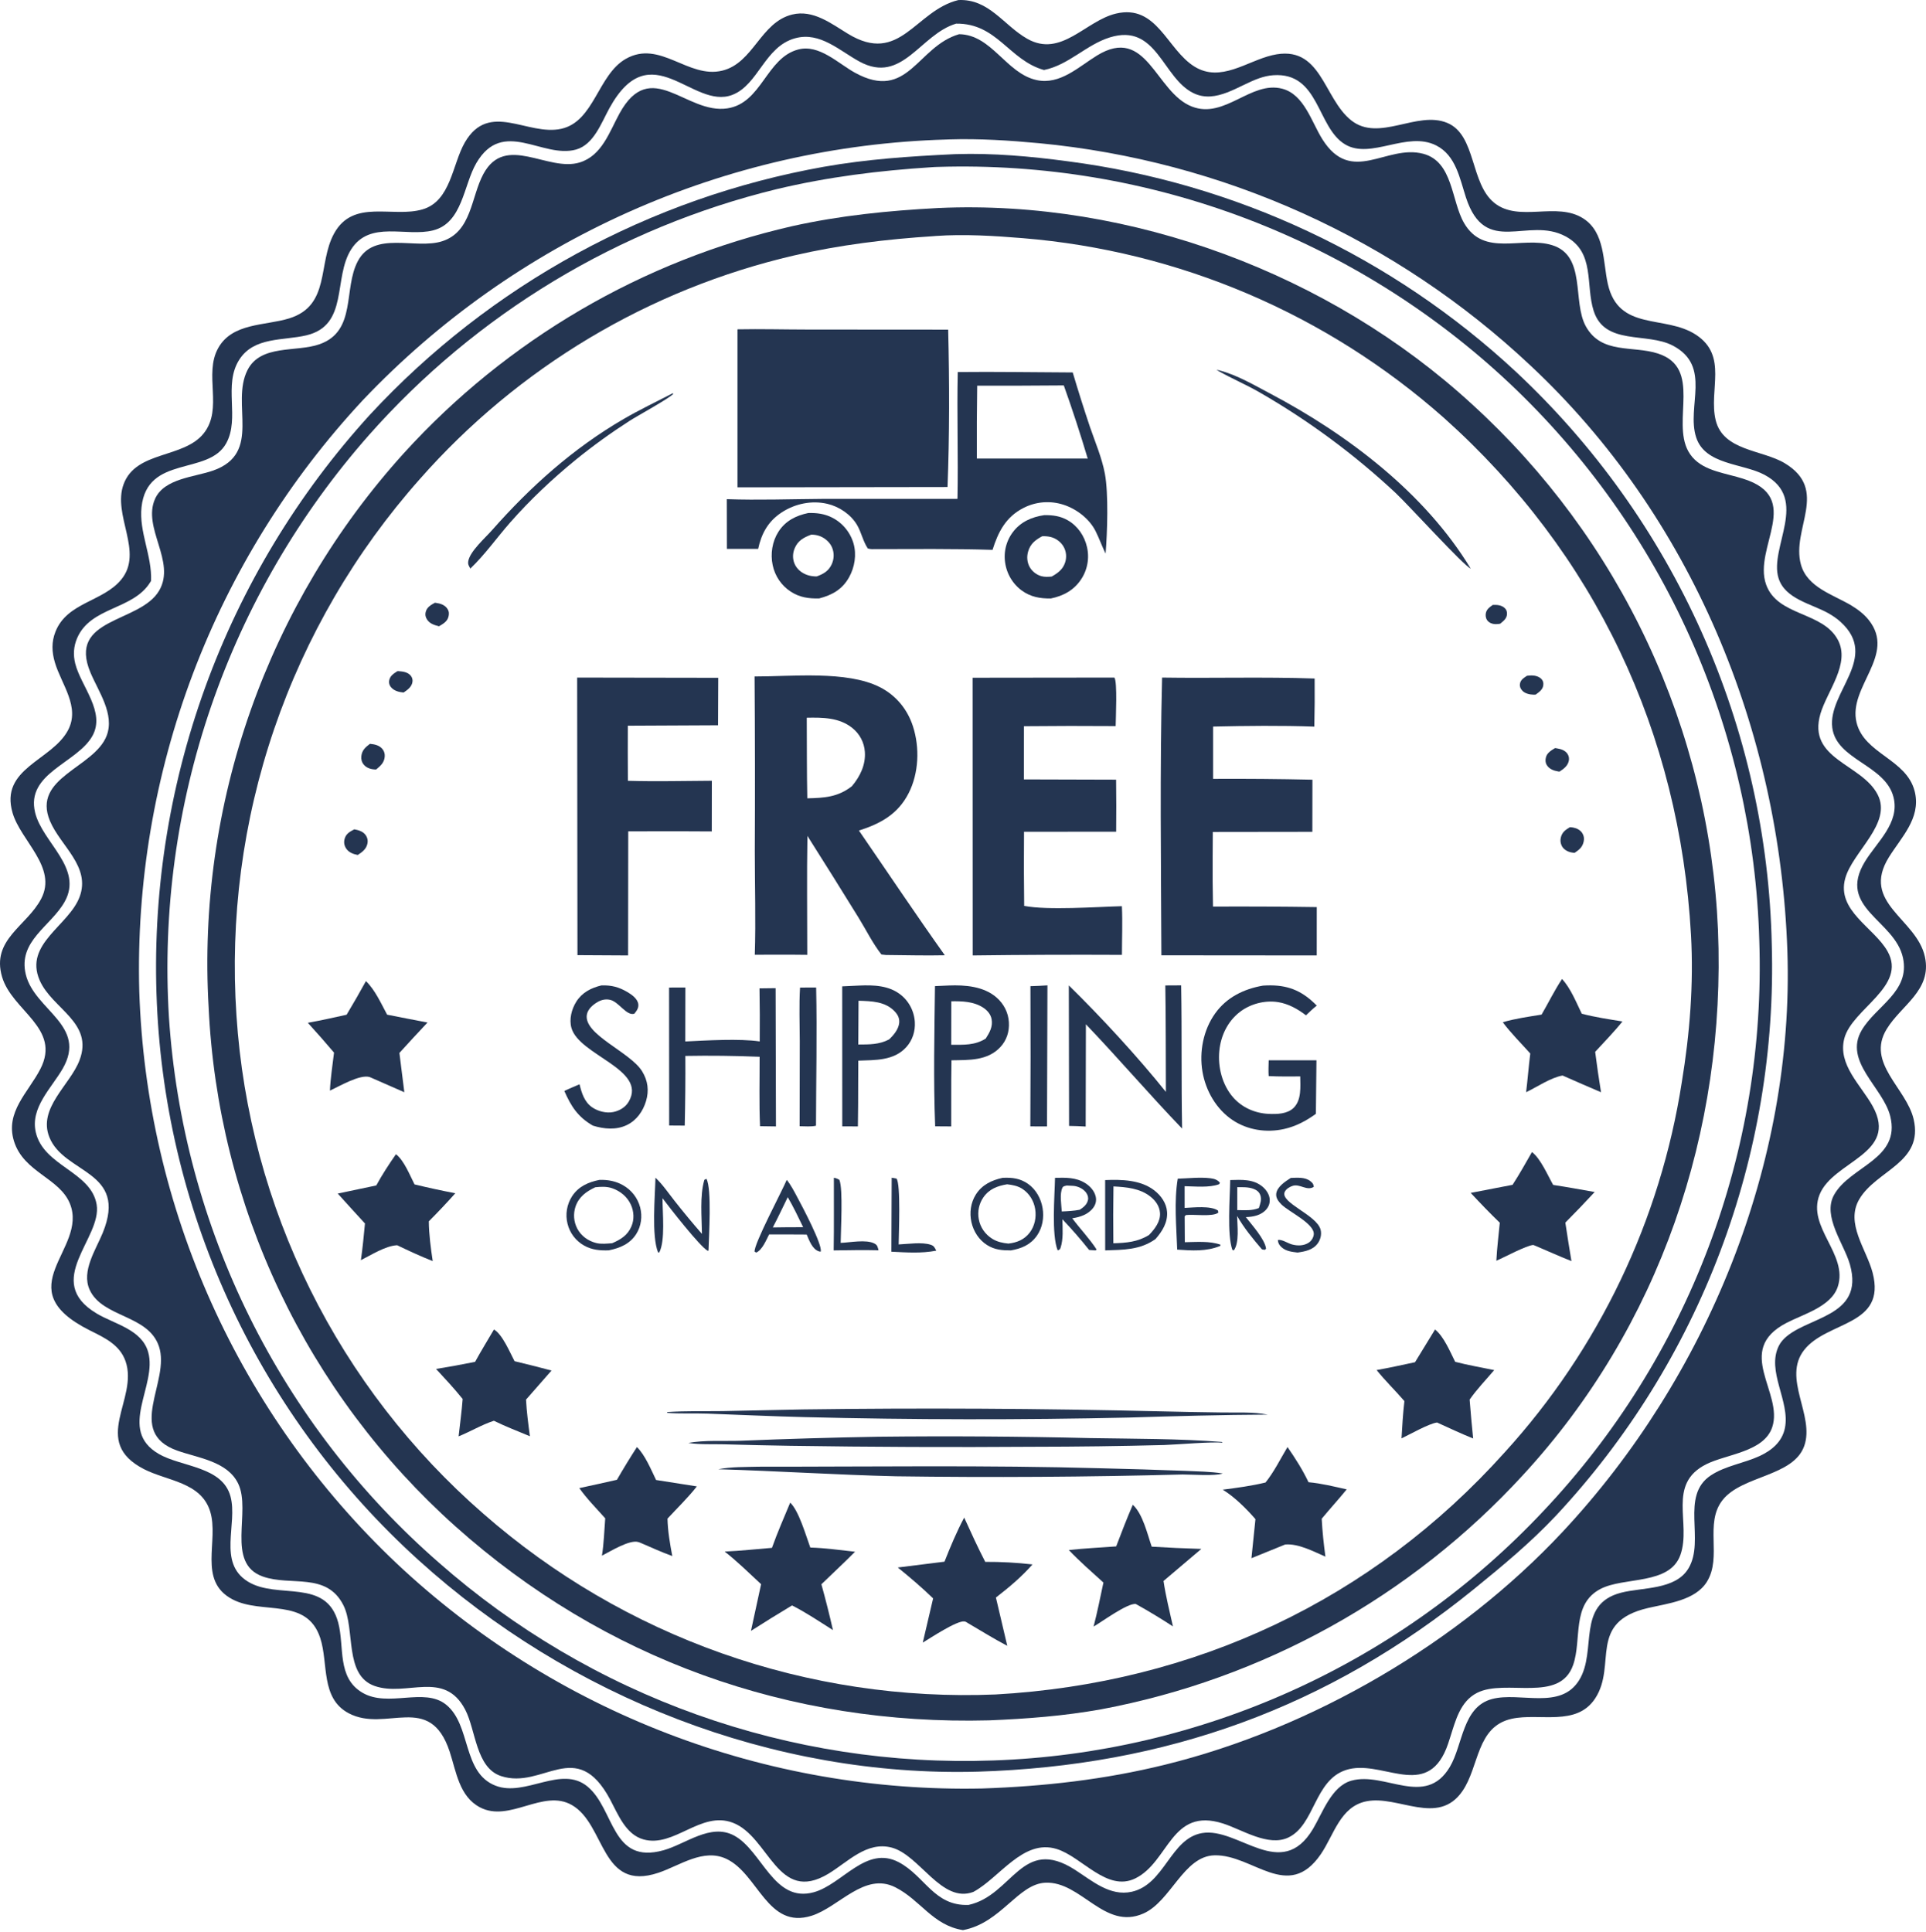 <svg width="909" height="912" viewBox="0 0 909 912" fill="none" xmlns="http://www.w3.org/2000/svg">
<path d="M452.332 0.023C466.834 -0.609 473.597 11.919 484.793 18.286C500.846 27.416 512.333 9.786 526.737 6.401C546.094 1.852 550.709 23.387 563.774 31.445C576.149 39.076 588.38 28.895 600.434 26.055C623.697 20.573 624.371 46.257 637.753 56.835C650.846 67.185 668.721 52.09 683.006 57.992C696.782 63.683 693.776 86.587 705.285 95.781C717.002 105.141 734.691 94.978 747.316 103.157C757.556 109.79 756.488 123.476 758.818 133.933C763.88 156.643 785.856 148.409 800.466 158.027C815.69 168.05 806.329 184.196 809.726 198.297C813.24 212.882 831.727 212.243 842.367 218.659C863.443 231.368 845.341 249.595 849.961 266.437C852.947 277.319 865.217 280.632 873.822 285.816C876.854 287.643 879.773 289.868 881.984 292.65C895.155 309.223 872.13 324.155 876.213 341.004C879.811 355.854 899.645 358.183 903.615 373.327C903.69 373.611 903.757 373.896 903.82 374.183C906.472 386.302 897.367 395.162 891.513 404.568C877.988 426.295 904.631 433.559 908.499 451.663C911.871 467.438 897.371 474.354 890.433 485.742C880.628 501.834 899.726 513.542 903.165 528.265C907.959 548.791 885.71 552.229 877.564 565.951C870.759 577.414 880.916 589.619 883.804 600.716C890.383 625.998 862.419 623.353 851.527 637.152C840.978 650.518 856.628 668.112 851.537 682.488C846.4 696.995 822.251 696.333 813.018 707.993C804.262 719.05 812.888 734.883 805.58 746.613C800.064 755.467 787.092 756.822 777.825 758.981C749.155 765.66 763.233 785.805 752.886 801.623C744.072 815.097 726.618 808.401 713.547 811.252C696.709 814.925 698.288 833.734 690.164 845.466C678.643 862.103 659.934 847.24 644.941 850.211C632.49 852.678 629.584 866.132 623.353 875.213C607.884 897.757 591.354 875.284 573.206 875.716C558.607 876.063 552.639 897.417 539.687 903.162C521.251 911.337 510.27 887.852 493.35 888.645C480.392 889.252 472.461 907.692 454.483 911.018C440.2 908.745 434.493 896.838 422.565 890.809C408.027 883.46 396 900.128 383.078 904.23C362.192 910.862 357.89 884.485 342.827 877.391C331.926 872.257 320.873 880.566 310.734 883.961C283.391 893.114 285.946 861.208 269.915 851.995C256.317 844.179 240.522 860.419 226.524 853.069C216.738 847.93 215.342 836.238 212.235 826.793C202.904 798.431 182.215 818.023 164.558 808.652C151.193 801.558 155.086 785.193 151.14 773.149C144.791 753.775 123.761 762.29 109.705 754.892C93.085 746.142 103.532 727.234 99.167 713.329C94.829 699.509 78.91 699.069 67.973 693.452C42.436 680.336 65.495 660.46 59.26 642.522C56.529 634.665 49.269 631.389 42.392 627.95C2.747 608.123 41.584 589.847 33.057 568.264C28.188 555.942 11.186 553.435 6.6 538.634C2.34 524.884 13.318 515.669 19.03 504.607C29.043 485.216 5.676 477.186 0.963 461.042C-4.185 443.413 12.671 437.138 19.431 424.23C27.196 409.402 9.799 396.917 5.934 383.683C-0.216 362.626 24.361 359.081 32.045 344.774C38.019 333.65 28.918 322.999 25.88 312.594C24.445 307.678 24.265 303.031 26.162 298.209C31.653 284.246 48.565 284.083 57.215 273.564C67.997 260.453 52.862 243.164 58.375 228.452C64.294 212.658 86.663 216.491 96.168 204.527C105.439 192.859 96.037 176.731 102.992 164.277C109.673 152.312 125.095 153.789 136.42 150.299C156.071 144.242 149.843 124.412 157.698 110.172C166.786 93.696 185.264 102.95 199.393 98.838C212.851 94.921 213.426 77.521 219.403 67.213C230.853 47.467 248.896 64.285 264.859 60.801C280.446 57.4 282.144 35.282 295.373 27.771C311.554 18.583 324.771 37.322 340.939 33.328C355.622 29.702 358.889 10.568 373.847 6.867C383.748 4.417 392.297 11.133 400.222 15.958C424.83 30.941 431.914 4.975 452.332 0.023ZM451.265 11.156C434.304 16.169 425.855 39.989 405.706 29.097C396.231 23.974 387.098 14.884 375.381 18.027C360.802 21.939 358.036 39.998 345.633 44.781C326.844 52.026 307.228 15.461 287.618 51.069C283.857 57.895 280.236 68.241 271.909 70.581C256.026 75.043 237.36 55.485 224.808 76.982C218.729 87.391 218.332 105.17 204.473 108.723C191.695 111.998 174.584 103.822 165.74 117.706C157.126 131.23 164.7 153.481 144.638 158.267C133.732 160.868 119.942 158.869 112.957 169.727C105.215 181.762 113.353 197.289 106.758 209.244C98.276 224.623 69.467 214.564 66.793 239.401C65.543 251.007 71.782 262.31 71.301 274.156L70.92 274.788C62.817 287.997 42.761 286.257 36.375 301.266C34.716 305.164 34.49 309.127 35.513 313.222C38.189 323.928 49.957 336.078 43.593 347.396C36.349 360.28 12.095 364.859 16.566 383.502C19.956 397.638 39.433 409.716 30.515 425.63C24.006 437.245 8.309 444.156 12.184 459.999C16.303 476.846 41.386 483.968 29.569 504.441C24.268 513.622 14.182 522.875 16.906 534.504C20.654 550.507 43.026 552.971 45.614 568.563C48.26 584.5 19.891 604.676 45.699 620.02C54.072 624.998 66.866 627.503 69.915 638.127C74.464 653.971 55.16 674.793 74.965 686.278C85.665 692.483 104.955 692.057 108.798 706.353C112.288 719.337 102.593 737.543 116.92 746.467C130.919 755.186 153.933 744.615 159.616 765.849C162.666 777.247 158.903 791.788 171.022 798.945C183.212 806.143 200.182 796.271 210.507 804.574C222.507 814.221 218.006 836.649 233.867 842.842C247.93 848.334 264.908 832.89 277.358 843.318C290.202 854.077 288.485 880.243 313.202 873.314C323.71 870.369 335.335 860.454 346.445 866.377C359.715 873.452 365.142 898.369 384.076 893.143C397.575 889.417 408.754 870.829 424.198 878.976C436.527 885.481 440.87 899.751 457.132 899.131C477.968 894.574 482.177 866.427 507.3 882.517C515.369 887.684 523.851 895.225 534.168 892.91C549.742 889.415 552.35 867.81 567.287 865.223C584.418 862.257 604.68 888.384 619.678 863.26C624.25 855.598 628.389 843.143 637.775 840.49C653.557 836.03 672.723 853.428 684.267 834.001C690.502 823.507 690.155 805.698 704.157 801.95C717.389 798.409 736.502 807.365 745.333 792.982C753.889 779.048 743.803 757.304 765.049 751.771C775.155 749.139 790.777 750.556 796.923 740.233C804.838 726.939 792.814 706.091 807.436 696.394C814.281 691.854 823.001 690.694 830.411 687.278C836.185 684.615 841.099 680.56 842.416 674.038C844.972 661.366 833.528 647.179 839.58 635.159C840.033 634.265 840.592 633.443 841.255 632.692C851.28 621.208 880.334 622.431 873.087 596.813C870.325 587.052 859.992 574.125 865.602 563.999C873.155 550.365 897.208 547.196 892.121 526.842C888.718 513.231 869.938 501.047 878.672 486.241C885.461 474.73 901.565 468.047 898.135 452.101C894.3 434.274 866.868 428.6 880.15 406.738C885.83 397.39 896.739 388.394 893.663 376.261C889.778 360.94 866.711 358.777 864.766 343.469C862.626 326.614 887.176 310.436 868.762 293.601C867.02 292.01 865.055 290.66 863.004 289.499C854.956 284.948 842.487 282.806 839.398 272.882C834.879 258.363 854.166 235.613 832.831 224.143C822.556 218.618 804.804 219.536 800.53 206.466C795.77 191.91 808.163 172.905 789.495 163.12C777.248 156.702 757.422 163.191 752.156 146.745C748.205 134.408 752.932 119.154 738.935 111.59C721.003 101.899 701.061 121.454 691.858 93.169C688.939 84.196 687.111 73.368 677.85 68.664C664.032 61.645 647 75.437 634.818 68.143C621.4 60.108 622.8 33.947 600.872 35.506C598.626 35.666 596.401 36.202 594.277 36.939C584.57 40.307 573.906 49.133 563.27 43.961C548.535 36.796 546.015 10.734 523.779 17.662C512.609 21.143 504.416 30.679 492.704 33.046C476.117 28.366 470.627 10.925 451.265 11.156Z" fill="#243551"/>
<path d="M452.659 16.143C468.119 16.323 474.839 34.716 489.323 37.812C500.289 40.156 509.103 31.514 517.709 26.226C541.365 11.69 545.257 43.605 562.547 50.304C578.057 56.313 590.389 38.028 605.135 41.868C615.521 44.571 618.975 57.566 624.098 65.709C637.913 87.664 654.303 67.988 671.698 72.578C685.817 76.305 684.896 94.715 690.943 105.21C700.35 121.535 718.222 111.384 732.434 115.68C748.842 120.639 741.945 142.334 748.481 154.072C755.878 167.357 770.608 162.981 782.552 166.886C803.478 173.725 788.878 198.597 796.792 212.964C801.41 221.348 811.322 222.736 819.698 225.078C820.664 225.347 821.627 225.629 822.585 225.923C851.459 234.849 827.303 258.283 833.519 275.865C838.867 290.992 860.281 288.547 867.425 302.056C873.363 313.284 862.348 326.204 859.199 336.843C852.79 358.491 878.613 360.384 886.163 375.012C893.211 388.667 874.329 401.956 870.865 414.65C866.702 429.903 884.546 437.814 890.854 449.029C900.177 465.608 874.156 476.109 870.458 490.112C867.179 502.53 878.433 512.285 883.87 522.197C896.214 544.701 865.081 547.938 858.761 563.893C852.687 579.227 872.362 591.98 867.371 607.3C864.293 616.75 851.104 620.265 843.094 624.445C818.193 637.439 841.874 657.393 836.424 673.649C832.498 685.356 814.906 686.31 805.284 691.127C786.575 700.494 798.351 718.941 793.107 733.876C788.047 748.289 766.514 744.123 755.309 750.017C741.601 757.225 746.664 773.701 742.477 785.824C736.161 804.112 710.647 792.154 697.1 799.043C689.155 803.082 686.967 812.112 684.468 819.897C684.134 820.947 683.794 821.994 683.447 823.039C682.937 824.576 682.328 826.074 681.621 827.53C671.373 848.397 651.312 830.22 635.266 835.438C620.208 840.334 620.617 861.402 608.006 867.334C598.536 871.789 586.202 863.557 577.195 860.689C552.601 852.857 551.82 878.758 535.839 886.602C522.441 893.179 510.632 876.407 498.705 872.726C482.851 867.834 471.81 886.314 459.39 892.983C444.41 898.622 434.074 875.584 420.88 872.082C409.064 868.946 400.144 878.887 390.958 884.417C366.842 898.937 363.095 866.847 345.816 860.318C330.74 854.62 318.143 872.222 303.728 868.224C295.266 865.878 291.689 856.332 287.913 849.296C271.965 819.577 256.277 844.826 236.471 838.308C224.546 834.384 224.608 816.574 219.552 806.943C209.616 788.012 191.906 801.058 176.836 795.789C162.209 790.675 167.843 768.957 162.024 757.577C154.023 741.931 137.33 748.803 124.078 744.139C106.266 737.872 118.786 713.352 112.39 700.217C107.254 689.672 93.487 688.207 83.633 684.691C59.067 675.924 80.547 652.098 75.029 635.538C69.986 620.404 48.237 622.014 42.275 608.69C38.346 599.911 45.289 589.792 48.523 581.829C60.492 552.359 30.215 554.232 23.279 536.714C17.839 522.976 33.062 512.127 37.51 500.496C44.388 482.519 24.527 476.227 18.687 462.626C11.337 445.509 32.476 436.957 37.574 423.322C42.929 408.996 28.516 399.296 23.586 387.505C14.934 366.816 44.57 362.514 50.368 347.176C54.172 337.114 46.488 326.456 42.718 317.514C31.66 291.284 66.048 294.263 75.114 278.779C83.192 264.982 66.999 249.133 73.21 235.394C77.551 225.793 91.844 225.195 100.626 222.093C123.929 213.86 108.756 190.693 116.778 174.741C122.992 162.383 139.813 166.37 150.819 162.477C168.404 156.255 161.958 136.332 168.861 123.299C176.617 108.656 196.135 117.96 208.771 113.84C222.668 109.309 222.258 93.038 228.133 82.139C238.551 62.808 258.58 81.377 273.68 76.66C284.121 73.398 287.621 62.244 292.368 53.582C307.165 26.581 323.804 54.069 343.248 51.154C359.582 48.705 361.568 27.37 376.712 23.364C386.622 20.744 395.562 29.97 403.551 34.346C428.638 48.086 432.855 21.877 452.659 16.143ZM446.438 65.861C443.219 65.954 440.002 66.086 436.787 66.258C433.572 66.43 430.359 66.641 427.149 66.891C423.938 67.141 420.732 67.43 417.529 67.759C414.325 68.088 411.127 68.456 407.932 68.863C404.738 69.27 401.549 69.716 398.366 70.2C395.183 70.685 392.006 71.209 388.835 71.772C385.665 72.334 382.502 72.935 379.346 73.576C376.19 74.216 373.043 74.894 369.903 75.611C366.764 76.328 363.634 77.083 360.514 77.877C357.393 78.67 354.282 79.502 351.182 80.372C348.082 81.242 344.992 82.149 341.913 83.094C338.836 84.039 335.77 85.022 332.715 86.042C329.661 87.063 326.619 88.12 323.591 89.215C320.563 90.309 317.548 91.441 314.547 92.609C311.547 93.777 308.561 94.982 305.589 96.223C302.618 97.465 299.662 98.743 296.722 100.056C293.782 101.37 290.858 102.719 287.951 104.104C285.044 105.489 282.154 106.91 279.282 108.366C276.409 109.822 273.555 111.313 270.719 112.838C267.884 114.364 265.067 115.925 262.268 117.519C259.471 119.114 256.693 120.742 253.935 122.405C251.177 124.067 248.439 125.763 245.723 127.493C243.006 129.222 240.311 130.985 237.637 132.78C234.964 134.575 232.312 136.404 229.683 138.264C227.054 140.124 224.448 142.016 221.866 143.94C219.283 145.864 216.724 147.82 214.189 149.806C211.654 151.792 209.144 153.81 206.659 155.858C204.173 157.906 201.713 159.984 199.278 162.093C196.843 164.201 194.435 166.338 192.052 168.505C189.669 170.672 187.314 172.868 184.985 175.093C182.656 177.318 180.355 179.57 178.081 181.851C175.807 184.133 173.561 186.441 171.343 188.777C169.169 191.109 167.024 193.467 164.907 195.851C162.79 198.235 160.702 200.645 158.643 203.08C156.585 205.514 154.556 207.974 152.558 210.458C150.559 212.942 148.59 215.451 146.653 217.982C144.714 220.514 142.807 223.07 140.932 225.648C139.056 228.226 137.212 230.827 135.399 233.45C133.587 236.074 131.806 238.719 130.058 241.385C128.31 244.051 126.595 246.739 124.911 249.447C123.228 252.155 121.578 254.884 119.962 257.632C118.345 260.38 116.761 263.148 115.212 265.935C113.662 268.722 112.147 271.527 110.666 274.35C109.184 277.175 107.737 280.016 106.325 282.874C104.912 285.733 103.535 288.609 102.192 291.501C100.85 294.394 99.543 297.302 98.27 300.226C96.999 303.151 95.763 306.09 94.562 309.044C93.362 311.999 92.197 314.967 91.069 317.949C89.941 320.932 88.849 323.928 87.793 326.937C86.737 329.946 85.719 332.968 84.736 336.002C83.754 339.036 82.808 342.081 81.9 345.137C80.992 348.194 80.121 351.262 79.288 354.34C78.454 357.418 77.658 360.506 76.899 363.603C76.14 366.701 75.419 369.807 74.736 372.922C74.053 376.037 73.408 379.159 72.8 382.29C72.193 385.421 71.623 388.558 71.092 391.703C70.561 394.847 70.068 397.998 69.613 401.154C69.159 404.311 68.742 407.472 68.364 410.639C67.986 413.806 67.647 416.976 67.347 420.151C67.046 423.326 66.784 426.504 66.56 429.685C66.336 432.866 66.151 436.049 66.004 439.235C65.858 442.421 65.751 445.608 65.682 448.796C65.613 451.985 65.582 455.174 65.591 458.363C65.6 461.552 65.647 464.74 65.733 467.928C65.835 471.093 65.976 474.256 66.156 477.418C66.335 480.579 66.553 483.738 66.81 486.894C67.066 490.05 67.361 493.203 67.695 496.352C68.028 499.5 68.4 502.644 68.81 505.785C69.221 508.924 69.669 512.058 70.156 515.188C70.643 518.316 71.168 521.439 71.731 524.555C72.294 527.671 72.895 530.779 73.534 533.88C74.174 536.982 74.85 540.075 75.565 543.16C76.279 546.244 77.031 549.32 77.821 552.386C78.611 555.452 79.438 558.508 80.302 561.554C81.166 564.601 82.068 567.636 83.007 570.66C83.945 573.684 84.92 576.696 85.931 579.697C86.944 582.697 87.993 585.684 89.078 588.659C90.162 591.634 91.283 594.595 92.44 597.542C93.597 600.489 94.79 603.421 96.019 606.34C97.249 609.258 98.513 612.16 99.812 615.047C101.112 617.935 102.447 620.806 103.817 623.66C105.187 626.514 106.591 629.352 108.03 632.172C109.469 634.992 110.943 637.794 112.451 640.578C113.958 643.363 115.499 646.128 117.075 648.874C118.65 651.621 120.258 654.348 121.9 657.055C123.542 659.763 125.216 662.449 126.923 665.116C128.631 667.782 130.37 670.427 132.142 673.05C133.913 675.674 135.717 678.276 137.553 680.855C139.388 683.435 141.255 685.991 143.152 688.526C145.051 691.059 146.979 693.57 148.938 696.057C150.897 698.544 152.886 701.006 154.906 703.445C156.925 705.883 158.974 708.296 161.052 710.684C163.13 713.072 165.237 715.434 167.374 717.771C169.509 720.108 171.673 722.418 173.866 724.701C176.058 726.985 178.278 729.242 180.525 731.471C182.773 733.701 185.047 735.903 187.348 738.076C189.651 740.241 191.981 742.377 194.336 744.485C196.691 746.593 199.071 748.672 201.477 750.722C203.882 752.773 206.311 754.793 208.766 756.784C211.22 758.776 213.698 760.738 216.2 762.669C218.701 764.6 221.226 766.501 223.774 768.372C226.321 770.241 228.891 772.08 231.484 773.888C234.076 775.696 236.69 777.473 239.325 779.217C241.96 780.962 244.616 782.674 247.293 784.354C249.97 786.035 252.666 787.683 255.383 789.297C258.099 790.913 260.835 792.495 263.59 794.043C266.345 795.592 269.118 797.107 271.909 798.588C274.701 800.069 277.51 801.517 280.336 802.931C283.163 804.344 286.006 805.723 288.865 807.067C291.726 808.412 294.601 809.722 297.493 810.996C300.384 812.271 303.291 813.511 306.212 814.716C309.134 815.92 312.069 817.089 315.019 818.222C317.969 819.356 320.933 820.453 323.909 821.514C326.886 822.576 329.875 823.602 332.876 824.591C335.877 825.58 338.89 826.533 341.914 827.449C344.939 828.365 347.973 829.244 351.019 830.086C354.065 830.929 357.12 831.735 360.185 832.503C363.25 833.272 366.324 834.003 369.406 834.697C372.489 835.392 375.58 836.048 378.679 836.667C381.777 837.286 384.883 837.868 387.996 838.412C391.109 838.956 394.228 839.462 397.353 839.93C400.477 840.399 403.608 840.829 406.744 841.222C409.879 841.615 413.018 841.969 416.163 842.286C419.307 842.602 422.454 842.881 425.605 843.121C428.756 843.361 431.909 843.563 435.064 843.727C438.22 843.891 441.377 844.016 444.536 844.103C447.695 844.191 450.854 844.241 454.013 844.252C457.174 844.262 460.333 844.235 463.492 844.169C492.806 843.18 521.265 839.982 549.8 832.954C619.416 815.812 688.451 775.495 737.43 723.097C805.573 650.198 846.978 549.11 843.567 448.75C840.042 345.029 798.348 243.531 722.066 172.29C720.102 170.445 718.119 168.621 716.117 166.817C714.115 165.013 712.095 163.229 710.056 161.467C708.017 159.704 705.961 157.963 703.887 156.243C701.812 154.523 699.72 152.824 697.61 151.148C695.501 149.471 693.375 147.815 691.231 146.182C689.088 144.549 686.928 142.938 684.752 141.349C682.575 139.76 680.383 138.194 678.173 136.651C675.965 135.107 673.741 133.586 671.5 132.088C669.26 130.59 667.005 129.115 664.735 127.664C662.465 126.213 660.18 124.785 657.879 123.381C655.58 121.976 653.266 120.595 650.938 119.238C648.609 117.882 646.268 116.549 643.912 115.241C641.557 113.932 639.188 112.648 636.806 111.388C634.424 110.128 632.03 108.893 629.623 107.683C627.215 106.472 624.795 105.286 622.364 104.125C619.932 102.965 617.489 101.829 615.034 100.719C612.579 99.609 610.113 98.524 607.636 97.464C605.158 96.404 602.67 95.37 600.171 94.362C597.672 93.354 595.164 92.371 592.645 91.414C590.126 90.457 587.598 89.526 585.059 88.621C582.522 87.717 579.975 86.838 577.419 85.986C574.863 85.134 572.298 84.308 569.725 83.509C567.153 82.709 564.572 81.936 561.982 81.19C559.393 80.443 556.797 79.724 554.194 79.031C551.59 78.338 548.979 77.671 546.362 77.032C543.745 76.393 541.121 75.781 538.491 75.196C535.861 74.611 533.225 74.053 530.584 73.522C527.942 72.991 525.295 72.487 522.644 72.011C519.992 71.534 517.335 71.085 514.675 70.664C512.013 70.242 509.348 69.847 506.679 69.48C504.01 69.114 501.337 68.774 498.661 68.462C495.985 68.151 493.306 67.866 490.624 67.61C476.479 66.287 462.143 65.353 447.928 65.803C447.431 65.819 446.935 65.838 446.438 65.861Z" fill="#243551"/>
<path d="M450.038 72.792C450.437 72.775 450.837 72.76 451.238 72.748C468.748 72.196 486.538 73.804 503.878 76.124C506.33 76.441 508.78 76.781 511.227 77.146C513.673 77.51 516.115 77.898 518.554 78.31C520.993 78.721 523.428 79.156 525.858 79.616C528.288 80.075 530.714 80.558 533.135 81.064C535.556 81.569 537.971 82.099 540.382 82.652C542.792 83.205 545.198 83.781 547.597 84.381C549.997 84.98 552.391 85.603 554.778 86.249C557.165 86.894 559.546 87.563 561.921 88.256C564.295 88.948 566.663 89.664 569.023 90.401C571.384 91.14 573.737 91.901 576.083 92.684C578.429 93.469 580.767 94.275 583.097 95.104C585.428 95.933 587.75 96.785 590.064 97.659C592.377 98.534 594.682 99.43 596.979 100.348C599.275 101.267 601.562 102.209 603.84 103.172C606.118 104.136 608.387 105.121 610.646 106.128C612.904 107.136 615.153 108.165 617.392 109.216C619.631 110.267 621.86 111.339 624.078 112.434C626.296 113.528 628.504 114.644 630.701 115.781C632.897 116.918 635.083 118.076 637.257 119.255C639.431 120.435 641.594 121.636 643.744 122.857C645.895 124.079 648.034 125.321 650.161 126.584C652.288 127.846 654.402 129.13 656.504 130.433C658.606 131.738 660.695 133.062 662.772 134.407C664.848 135.751 666.911 137.116 668.961 138.5C671.01 139.884 673.046 141.289 675.069 142.713C677.091 144.137 679.1 145.581 681.094 147.044C683.089 148.507 685.069 149.989 687.035 151.49C689.001 152.992 690.952 154.512 692.889 156.052C694.825 157.591 696.746 159.149 698.652 160.725C700.558 162.302 702.449 163.897 704.324 165.51C706.199 167.124 708.059 168.755 709.903 170.404C711.746 172.053 713.574 173.72 715.385 175.405C717.699 177.567 719.985 179.758 722.245 181.978C724.504 184.197 726.735 186.445 728.938 188.72C731.142 190.995 733.317 193.297 735.462 195.627C737.609 197.956 739.725 200.312 741.813 202.694C743.9 205.077 745.957 207.485 747.984 209.918C750.011 212.351 752.008 214.81 753.974 217.293C755.94 219.776 757.874 222.283 759.778 224.815C761.681 227.347 763.553 229.902 765.393 232.48C767.232 235.059 769.039 237.66 770.814 240.283C772.589 242.906 774.331 245.551 776.04 248.218C777.749 250.884 779.425 253.572 781.066 256.28C782.708 258.989 784.316 261.718 785.891 264.467C787.464 267.216 789.004 269.983 790.509 272.77C792.014 275.557 793.484 278.363 794.919 281.187C796.354 284.01 797.754 286.852 799.118 289.711C800.482 292.57 801.811 295.445 803.103 298.337C804.396 301.229 805.653 304.136 806.872 307.059C808.092 309.982 809.276 312.92 810.423 315.873C811.57 318.826 812.68 321.792 813.753 324.773C814.826 327.753 815.861 330.747 816.86 333.753C817.858 336.759 818.819 339.777 819.742 342.807C820.666 345.837 821.551 348.878 822.398 351.931C823.245 354.983 824.054 358.045 824.825 361.118C825.596 364.19 826.329 367.272 827.023 370.363C827.718 373.453 828.373 376.552 828.99 379.66C829.607 382.767 830.185 385.881 830.725 389.003C831.264 392.124 831.764 395.252 832.225 398.385C832.687 401.519 833.109 404.658 833.492 407.803C833.875 410.948 834.219 414.096 834.523 417.249C834.829 420.403 835.094 423.559 835.32 426.719C835.546 429.879 835.732 433.041 835.88 436.205C836.027 439.369 836.135 442.535 836.203 445.702C836.292 448.783 836.343 451.864 836.357 454.946C836.371 458.029 836.347 461.111 836.285 464.192C836.224 467.273 836.125 470.354 835.989 473.433C835.852 476.512 835.678 479.589 835.467 482.664C835.255 485.739 835.007 488.81 834.721 491.879C834.434 494.948 834.11 498.013 833.749 501.074C833.388 504.135 832.99 507.191 832.554 510.242C832.119 513.293 831.646 516.338 831.136 519.378C830.626 522.417 830.08 525.45 829.496 528.476C828.912 531.502 828.291 534.521 827.634 537.532C826.977 540.543 826.283 543.546 825.552 546.541C824.821 549.535 824.054 552.52 823.251 555.495C822.447 558.47 821.608 561.436 820.732 564.391C819.857 567.346 818.945 570.289 817.998 573.222C817.05 576.155 816.067 579.076 815.049 581.985C814.03 584.894 812.976 587.79 811.886 590.673C810.797 593.556 809.673 596.425 808.514 599.28C807.355 602.136 806.161 604.977 804.932 607.803C803.704 610.63 802.441 613.441 801.144 616.236C799.847 619.032 798.516 621.811 797.151 624.574C795.786 627.338 794.388 630.084 792.956 632.813C791.525 635.542 790.06 638.253 788.562 640.947C787.064 643.64 785.534 646.315 783.97 648.971C782.408 651.626 780.812 654.263 779.185 656.88C777.557 659.497 775.899 662.093 774.208 664.67C772.518 667.246 770.796 669.802 769.042 672.337C767.289 674.871 765.506 677.384 763.692 679.875C761.878 682.366 760.033 684.834 758.159 687.281C756.284 689.726 754.38 692.149 752.447 694.548C750.514 696.948 748.551 699.324 746.559 701.676C744.568 704.028 742.548 706.354 740.5 708.656C738.452 710.959 736.376 713.236 734.272 715.488C722.458 728.028 709.268 738.984 695.921 749.834C626.747 806.073 550.354 833.519 461.49 836.227C364.787 838.903 268.844 801.042 197.529 736.378C195.229 734.295 192.954 732.185 190.706 730.046C188.457 727.908 186.235 725.742 184.04 723.548C181.845 721.355 179.678 719.134 177.538 716.887C175.398 714.639 173.286 712.366 171.202 710.067C169.118 707.767 167.063 705.442 165.037 703.091C163.01 700.741 161.013 698.366 159.046 695.966C157.078 693.566 155.14 691.143 153.233 688.695C151.325 686.247 149.448 683.776 147.601 681.282C145.754 678.788 143.939 676.271 142.155 673.732C140.37 671.193 138.617 668.632 136.896 666.05C135.175 663.468 133.486 660.864 131.829 658.24C130.172 655.616 128.548 652.972 126.957 650.307C125.365 647.643 123.807 644.959 122.282 642.256C120.757 639.553 119.265 636.831 117.808 634.092C116.35 631.352 114.926 628.594 113.537 625.819C112.147 623.044 110.792 620.253 109.472 617.444C108.15 614.635 106.865 611.811 105.614 608.97C104.363 606.13 103.148 603.274 101.967 600.404C100.787 597.533 99.643 594.648 98.534 591.75C97.425 588.851 96.352 585.939 95.315 583.014C94.278 580.088 93.278 577.151 92.313 574.2C91.349 571.25 90.421 568.289 89.53 565.316C88.639 562.343 87.784 559.359 86.967 556.365C86.15 553.371 85.37 550.367 84.627 547.353C83.883 544.34 83.178 541.317 82.51 538.286C81.841 535.255 81.21 532.217 80.617 529.17C80.024 526.124 79.469 523.07 78.951 520.01C78.433 516.95 77.953 513.884 77.511 510.811C77.069 507.739 76.665 504.662 76.299 501.58C75.933 498.498 75.605 495.411 75.316 492.321C75.026 489.231 74.775 486.137 74.562 483.041C74.349 479.944 74.174 476.846 74.037 473.745C73.895 470.586 73.792 467.427 73.728 464.267C73.664 461.106 73.638 457.945 73.652 454.784C73.665 451.623 73.716 448.462 73.807 445.303C73.898 442.142 74.028 438.984 74.195 435.828C74.363 432.671 74.57 429.517 74.815 426.365C75.061 423.213 75.345 420.065 75.667 416.92C75.99 413.776 76.351 410.635 76.751 407.5C77.15 404.364 77.587 401.233 78.063 398.109C78.54 394.983 79.055 391.864 79.607 388.752C80.159 385.64 80.75 382.534 81.379 379.436C82.007 376.338 82.674 373.248 83.378 370.166C84.083 367.085 84.825 364.013 85.605 360.949C86.384 357.885 87.201 354.832 88.055 351.788C88.91 348.745 89.801 345.713 90.73 342.691C91.659 339.669 92.625 336.659 93.627 333.662C94.63 330.664 95.669 327.679 96.744 324.706C97.82 321.734 98.932 318.775 100.08 315.83C101.229 312.885 102.413 309.954 103.633 307.038C104.853 304.122 106.108 301.221 107.399 298.336C108.69 295.451 110.016 292.582 111.378 289.729C112.739 286.876 114.136 284.041 115.566 281.222C116.997 278.403 118.462 275.603 119.962 272.821C121.461 270.038 122.994 267.274 124.561 264.529C126.129 261.784 127.729 259.059 129.363 256.353C130.997 253.647 132.664 250.962 134.364 248.297C136.064 245.632 137.796 242.989 139.561 240.366C141.325 237.744 143.122 235.143 144.95 232.565C146.779 229.987 148.638 227.432 150.528 224.899C152.419 222.366 154.341 219.856 156.293 217.371C158.246 214.885 160.228 212.424 162.241 209.987C164.254 207.55 166.296 205.138 168.368 202.752C170.44 200.364 172.541 198.003 174.67 195.668C176.428 193.771 178.204 191.891 180 190.03C181.795 188.169 183.609 186.326 185.442 184.502C187.275 182.678 189.125 180.872 190.995 179.085C192.864 177.298 194.751 175.53 196.655 173.781C198.561 172.033 200.483 170.303 202.424 168.593C204.364 166.883 206.32 165.193 208.294 163.523C210.268 161.852 212.259 160.202 214.266 158.573C216.274 156.943 218.297 155.333 220.337 153.743C222.378 152.155 224.433 150.587 226.505 149.039C228.577 147.492 230.664 145.965 232.766 144.46C234.869 142.955 236.987 141.471 239.12 140.008C241.252 138.546 243.399 137.105 245.561 135.686C247.722 134.268 249.898 132.871 252.088 131.495C254.278 130.12 256.481 128.768 258.699 127.437C260.916 126.107 263.146 124.799 265.39 123.514C267.634 122.229 269.89 120.966 272.159 119.727C274.429 118.487 276.71 117.271 279.004 116.077C281.298 114.884 283.604 113.714 285.921 112.567C288.238 111.42 290.567 110.297 292.908 109.198C295.247 108.098 297.598 107.022 299.961 105.97C302.322 104.918 304.694 103.89 307.077 102.886C309.46 101.882 311.853 100.902 314.256 99.946C316.658 98.991 319.07 98.059 321.491 97.152C323.912 96.245 326.342 95.363 328.782 94.505C331.221 93.648 333.668 92.815 336.125 92.007C338.581 91.199 341.045 90.416 343.517 89.658C345.988 88.899 348.467 88.166 350.954 87.457C353.441 86.75 355.935 86.067 358.435 85.409C360.935 84.751 363.442 84.119 365.956 83.512C368.469 82.905 370.987 82.324 373.512 81.768C376.037 81.212 378.568 80.681 381.104 80.177C383.64 79.672 386.18 79.193 388.726 78.739C409.039 75.138 429.462 73.769 450.038 72.792ZM439.876 78.919C415.047 80.49 390.694 83.509 366.457 89.304C364.149 89.867 361.846 90.453 359.547 91.061C357.25 91.668 354.958 92.296 352.672 92.947C350.387 93.598 348.108 94.27 345.835 94.964C343.561 95.658 341.295 96.374 339.036 97.111C336.776 97.848 334.524 98.606 332.279 99.386C330.034 100.166 327.797 100.967 325.567 101.789C323.337 102.612 321.115 103.455 318.901 104.318C316.687 105.183 314.482 106.068 312.284 106.974C310.088 107.881 307.899 108.808 305.72 109.756C303.54 110.703 301.37 111.672 299.209 112.661C297.048 113.65 294.896 114.659 292.754 115.689C290.612 116.719 288.48 117.769 286.358 118.839C284.236 119.91 282.124 121 280.022 122.109C277.921 123.22 275.83 124.35 273.751 125.5C271.67 126.65 269.601 127.82 267.543 129.009C265.485 130.198 263.439 131.407 261.404 132.635C259.37 133.863 257.347 135.11 255.335 136.377C253.324 137.643 251.325 138.929 249.338 140.233C247.351 141.538 245.377 142.861 243.415 144.202C241.453 145.544 239.504 146.905 237.568 148.284C235.632 149.662 233.71 151.06 231.8 152.475C229.891 153.89 227.995 155.324 226.112 156.775C224.23 158.226 222.361 159.696 220.507 161.183C218.653 162.669 216.813 164.173 214.986 165.695C213.161 167.217 211.349 168.756 209.552 170.312C207.755 171.868 205.973 173.441 204.207 175.031C202.44 176.621 200.688 178.227 198.952 179.85C197.215 181.474 195.494 183.113 193.788 184.769C192.083 186.425 190.394 188.097 188.72 189.784C187.046 191.472 185.389 193.176 183.748 194.895C182.106 196.615 180.481 198.35 178.872 200.1C177.264 201.85 175.672 203.615 174.097 205.395C172.044 207.723 170.019 210.075 168.023 212.452C166.028 214.829 164.061 217.231 162.125 219.656C160.188 222.082 158.281 224.53 156.404 227.002C154.527 229.474 152.681 231.969 150.865 234.486C149.049 237.004 147.264 239.543 145.511 242.104C143.758 244.665 142.035 247.247 140.345 249.851C138.654 252.454 136.996 255.077 135.37 257.721C133.744 260.365 132.151 263.029 130.59 265.711C129.029 268.395 127.501 271.097 126.007 273.817C124.512 276.538 123.051 279.276 121.623 282.032C120.195 284.788 118.802 287.561 117.442 290.352C116.082 293.142 114.756 295.949 113.465 298.772C112.175 301.595 110.919 304.434 109.697 307.287C108.476 310.141 107.289 313.009 106.139 315.893C104.987 318.775 103.871 321.671 102.791 324.582C101.711 327.492 100.666 330.415 99.658 333.35C98.649 336.286 97.676 339.234 96.739 342.194C95.803 345.153 94.903 348.124 94.04 351.105C93.175 354.087 92.348 357.079 91.558 360.08C90.768 363.083 90.014 366.094 89.297 369.114C88.58 372.134 87.9 375.163 87.258 378.2C86.615 381.237 86.01 384.282 85.442 387.334C84.874 390.386 84.344 393.444 83.851 396.509C83.358 399.574 82.902 402.645 82.484 405.72C82.067 408.796 81.687 411.877 81.344 414.962C81.002 418.048 80.697 421.137 80.43 424.23C80.163 427.323 79.934 430.418 79.744 433.517C79.552 436.616 79.399 439.716 79.285 442.818C79.17 445.92 79.093 449.023 79.053 452.127C79.014 455.231 79.013 458.336 79.05 461.44C79.088 464.544 79.163 467.647 79.276 470.75C79.389 473.852 79.54 476.952 79.728 480.051C79.929 483.116 80.168 486.178 80.443 489.237C80.72 492.296 81.034 495.351 81.385 498.403C81.736 501.455 82.125 504.501 82.552 507.543C82.978 510.585 83.442 513.621 83.943 516.651C84.444 519.681 84.982 522.705 85.558 525.722C86.133 528.74 86.746 531.749 87.396 534.752C88.046 537.754 88.732 540.748 89.455 543.733C90.179 546.718 90.939 549.694 91.735 552.66C92.532 555.626 93.365 558.582 94.235 561.528C95.104 564.474 96.01 567.409 96.952 570.332C97.894 573.256 98.871 576.168 99.884 579.067C100.898 581.967 101.947 584.853 103.031 587.727C104.115 590.6 105.235 593.46 106.39 596.306C107.545 599.153 108.735 601.984 109.96 604.8C111.184 607.617 112.443 610.418 113.737 613.204C115.03 615.99 116.358 618.759 117.72 621.512C119.082 624.265 120.477 627.001 121.906 629.72C123.335 632.438 124.797 635.139 126.293 637.821C127.789 640.504 129.317 643.167 130.878 645.812C132.439 648.457 134.033 651.083 135.659 653.689C137.285 656.294 138.942 658.879 140.632 661.444C142.321 664.009 144.042 666.552 145.794 669.075C147.546 671.597 149.329 674.097 151.143 676.576C152.957 679.054 154.801 681.51 156.675 683.943C158.549 686.376 160.453 688.785 162.386 691.171C164.319 693.557 166.282 695.919 168.274 698.257C170.266 700.595 172.286 702.908 174.334 705.195C176.383 707.484 178.46 709.746 180.564 711.983C182.668 714.219 184.799 716.43 186.958 718.614C189.117 720.798 191.302 722.956 193.513 725.086C195.726 727.216 197.964 729.319 200.227 731.394C202.491 733.469 204.78 735.516 207.094 737.536C209.318 739.494 211.566 741.426 213.837 743.332C216.107 745.238 218.4 747.116 220.715 748.967C223.031 750.818 225.367 752.642 227.726 754.438C230.084 756.234 232.464 758.002 234.863 759.741C237.264 761.481 239.684 763.192 242.125 764.874C244.565 766.556 247.026 768.209 249.506 769.833C251.985 771.457 254.484 773.051 257.001 774.615C259.519 776.18 262.054 777.715 264.608 779.22C267.162 780.725 269.733 782.199 272.322 783.643C274.911 785.086 277.516 786.499 280.138 787.881C282.76 789.264 285.398 790.615 288.053 791.934C290.706 793.254 293.376 794.542 296.061 795.798C298.745 797.054 301.444 798.278 304.158 799.47C306.871 800.663 309.599 801.823 312.34 802.951C315.08 804.079 317.835 805.174 320.602 806.236C323.369 807.299 326.148 808.329 328.939 809.325C331.73 810.322 334.533 811.286 337.347 812.216C340.161 813.147 342.986 814.044 345.821 814.907C348.657 815.77 351.502 816.6 354.356 817.396C357.212 818.192 360.076 818.954 362.949 819.682C365.822 820.41 368.703 821.105 371.592 821.765C374.481 822.425 377.378 823.051 380.283 823.642C383.187 824.233 386.098 824.79 389.016 825.313C391.933 825.834 394.856 826.322 397.785 826.775C400.714 827.229 403.648 827.647 406.587 828.031C409.526 828.414 412.469 828.763 415.416 829.077C418.363 829.391 421.313 829.67 424.267 829.914C427.221 830.158 430.177 830.367 433.136 830.541C436.095 830.715 439.055 830.854 442.016 830.957C444.978 831.062 447.941 831.13 450.905 831.164C453.868 831.198 456.832 831.197 459.795 831.16C462.759 831.124 465.722 831.052 468.684 830.945C471.732 830.84 474.778 830.698 477.822 830.518C480.866 830.339 483.908 830.122 486.946 829.868C489.985 829.615 493.021 829.324 496.052 828.995C499.084 828.668 502.112 828.303 505.135 827.9C508.158 827.498 511.175 827.059 514.187 826.583C517.199 826.107 520.205 825.594 523.204 825.045C526.204 824.495 529.196 823.909 532.182 823.286C535.167 822.664 538.145 822.004 541.114 821.309C544.083 820.613 547.043 819.881 549.995 819.113C552.946 818.345 555.887 817.541 558.819 816.701C561.75 815.861 564.671 814.986 567.582 814.074C570.492 813.163 573.391 812.217 576.278 811.234C579.165 810.252 582.039 809.234 584.901 808.182C587.764 807.129 590.613 806.041 593.449 804.919C596.284 803.796 599.106 802.64 601.913 801.449C604.72 800.257 607.512 799.032 610.29 797.772C613.068 796.512 615.829 795.219 618.575 793.892C621.321 792.564 624.05 791.203 626.763 789.81C629.475 788.416 632.17 786.989 634.848 785.529C637.525 784.069 640.185 782.576 642.826 781.051C645.467 779.526 648.089 777.969 650.692 776.38C653.295 774.791 655.879 773.171 658.443 771.518C661.006 769.866 663.549 768.183 666.071 766.468C668.593 764.753 671.094 763.008 673.574 761.233C676.054 759.457 678.511 757.651 680.947 755.815C683.383 753.979 685.795 752.114 688.185 750.219C690.575 748.324 692.942 746.4 695.285 744.448C697.628 742.495 699.946 740.514 702.241 738.504C704.536 736.495 706.805 734.457 709.05 732.392C711.294 730.328 713.514 728.236 715.708 726.116C717.901 723.997 720.068 721.851 722.209 719.678C724.351 717.507 726.465 715.308 728.552 713.084C730.663 710.848 732.745 708.585 734.8 706.297C736.856 704.009 738.882 701.695 740.879 699.356C742.877 697.018 744.846 694.656 746.785 692.269C748.724 689.882 750.634 687.472 752.514 685.038C754.394 682.604 756.244 680.147 758.064 677.667C759.883 675.187 761.672 672.685 763.429 670.161C765.187 667.637 766.913 665.092 768.608 662.526C770.303 659.96 771.966 657.373 773.597 654.765C775.228 652.158 776.827 649.53 778.393 646.883C779.96 644.236 781.493 641.57 782.993 638.885C784.494 636.2 785.961 633.497 787.394 630.776C788.828 628.055 790.229 625.317 791.595 622.561C792.961 619.806 794.293 617.033 795.591 614.244C796.889 611.456 798.152 608.652 799.381 605.832C800.61 603.013 801.804 600.178 802.963 597.329C804.121 594.48 805.245 591.616 806.333 588.739C807.421 585.862 808.474 582.973 809.491 580.07C810.508 577.167 811.489 574.252 812.434 571.324C813.378 568.398 814.287 565.46 815.16 562.51C816.032 559.56 816.868 556.6 817.668 553.63C818.467 550.659 819.23 547.68 819.956 544.691C820.682 541.702 821.371 538.704 822.023 535.698C822.675 532.692 823.29 529.679 823.868 526.657C824.445 523.636 824.986 520.608 825.489 517.574C825.992 514.539 826.457 511.499 826.885 508.453C827.313 505.406 827.704 502.355 828.057 499.3C828.409 496.244 828.724 493.184 829.002 490.121C829.279 487.058 829.518 483.991 829.72 480.921C829.922 477.852 830.086 474.781 830.211 471.707C830.337 468.633 830.425 465.559 830.475 462.484C830.525 459.408 830.537 456.332 830.511 453.256C830.485 450.18 830.422 447.105 830.32 444.031C830.235 440.952 830.112 437.875 829.951 434.799C829.791 431.723 829.593 428.65 829.357 425.579C829.121 422.508 828.847 419.441 828.535 416.377C828.223 413.312 827.874 410.253 827.487 407.197C827.1 404.142 826.676 401.091 826.214 398.046C825.752 395.001 825.254 391.962 824.718 388.929C824.181 385.897 823.607 382.871 822.997 379.852C822.386 376.833 821.738 373.823 821.053 370.82C820.368 367.817 819.646 364.823 818.888 361.838C818.13 358.854 817.335 355.879 816.503 352.913C815.672 349.948 814.804 346.993 813.9 344.048C812.995 341.104 812.055 338.171 811.078 335.251C810.103 332.33 809.091 329.421 808.043 326.525C806.995 323.629 805.912 320.746 804.793 317.877C803.675 315.008 802.521 312.152 801.333 309.311C800.144 306.47 798.92 303.644 797.662 300.833C796.403 298.022 795.111 295.227 793.784 292.448C792.457 289.669 791.096 286.906 789.702 284.16C788.307 281.415 786.879 278.687 785.417 275.976C783.955 273.265 782.46 270.573 780.932 267.9C779.404 265.226 777.843 262.571 776.25 259.936C774.657 257.301 773.031 254.685 771.374 252.09C769.716 249.494 768.026 246.92 766.306 244.366C764.585 241.812 762.833 239.28 761.05 236.769C759.267 234.258 757.453 231.77 755.609 229.304C753.765 226.838 751.891 224.395 749.986 221.975C748.082 219.555 746.149 217.158 744.185 214.786C742.222 212.413 740.23 210.065 738.209 207.742C736.188 205.419 734.139 203.12 732.062 200.848C729.984 198.574 727.879 196.327 725.746 194.105C723.614 191.885 721.454 189.69 719.267 187.522C717.081 185.354 714.868 183.213 712.629 181.099C710.382 178.983 708.109 176.895 705.811 174.834C703.513 172.774 701.19 170.742 698.842 168.738C696.494 166.736 694.122 164.762 691.725 162.817C689.328 160.872 686.908 158.956 684.465 157.071C682.021 155.185 679.555 153.33 677.066 151.506C674.576 149.68 672.065 147.886 669.531 146.123C666.998 144.36 664.444 142.629 661.869 140.928C659.293 139.228 656.696 137.559 654.079 135.923C651.462 134.287 648.826 132.683 646.17 131.111C643.514 129.539 640.839 128 638.145 126.494C635.451 124.988 632.739 123.515 630.009 122.077C627.279 120.637 624.532 119.231 621.767 117.859C619.002 116.488 616.221 115.151 613.424 113.847C610.626 112.544 607.812 111.275 604.984 110.041C602.156 108.807 599.312 107.607 596.454 106.443C593.596 105.279 590.724 104.149 587.838 103.055C584.952 101.962 582.053 100.904 579.141 99.882C576.23 98.859 573.306 97.873 570.37 96.922C567.434 95.971 564.486 95.056 561.528 94.178C558.57 93.3 555.601 92.459 552.622 91.653C549.643 90.848 546.654 90.08 543.656 89.348C540.657 88.616 537.651 87.922 534.636 87.264C531.621 86.606 528.598 85.985 525.568 85.401C522.538 84.818 519.501 84.272 516.457 83.763C513.413 83.254 510.363 82.783 507.308 82.349C504.252 81.915 501.192 81.519 498.127 81.161C495.062 80.802 491.993 80.481 488.92 80.198C485.847 79.915 482.771 79.669 479.692 79.461C476.613 79.254 473.532 79.084 470.449 78.952C467.366 78.82 464.281 78.726 461.196 78.67C458.11 78.615 455.025 78.597 451.939 78.616C448.853 78.636 445.768 78.694 442.683 78.789C441.752 78.822 440.804 78.834 439.876 78.919Z" fill="#243551"/>
<path d="M442.552 98.199L443.064 98.175C533.872 94.133 627.952 129.411 694.73 190.789C696.896 192.761 699.037 194.76 701.153 196.786C703.269 198.811 705.36 200.862 707.426 202.939C709.491 205.016 711.531 207.117 713.545 209.244C715.558 211.371 717.546 213.523 719.506 215.7C721.468 217.876 723.401 220.076 725.308 222.299C727.214 224.523 729.093 226.77 730.945 229.041C732.796 231.31 734.619 233.603 736.414 235.918C738.208 238.232 739.974 240.569 741.711 242.928C743.447 245.287 745.155 247.666 746.834 250.067C748.513 252.467 750.161 254.888 751.779 257.33C753.398 259.771 754.987 262.232 756.544 264.713C758.102 267.194 759.63 269.693 761.126 272.211C762.623 274.73 764.088 277.266 765.522 279.819C766.956 282.374 768.358 284.945 769.729 287.535C771.099 290.123 772.438 292.728 773.744 295.35C775.05 297.972 776.324 300.609 777.566 303.263C778.807 305.916 780.015 308.584 781.191 311.267C782.366 313.95 783.508 316.647 784.618 319.358C785.726 322.07 786.802 324.795 787.844 327.532C788.885 330.27 789.894 333.02 790.868 335.782C791.842 338.545 792.782 341.319 793.688 344.105C794.594 346.891 795.465 349.687 796.301 352.494C797.138 355.302 797.94 358.119 798.707 360.946C799.475 363.773 800.207 366.609 800.904 369.454C801.602 372.299 802.264 375.152 802.892 378.014C803.519 380.875 804.11 383.744 804.667 386.62C805.223 389.496 805.744 392.378 806.229 395.267C806.715 398.156 807.165 401.05 807.578 403.95C807.992 406.85 808.37 409.755 808.713 412.664C809.055 415.573 809.362 418.486 809.632 421.403C809.903 424.319 810.137 427.239 810.336 430.162C810.534 433.084 810.697 436.009 810.824 438.936C814.67 533.707 783.254 626.408 718.661 696.372C717.03 698.148 715.381 699.907 713.714 701.649C712.047 703.392 710.364 705.118 708.663 706.826C706.962 708.536 705.243 710.227 703.508 711.902C701.773 713.576 700.021 715.233 698.252 716.873C696.484 718.512 694.7 720.133 692.899 721.736C691.098 723.339 689.282 724.924 687.449 726.492C685.616 728.059 683.768 729.607 681.904 731.137C680.04 732.667 678.161 734.178 676.266 735.67C674.372 737.162 672.464 738.635 670.541 740.089C668.617 741.543 666.678 742.977 664.726 744.392C662.774 745.807 660.808 747.202 658.827 748.578C656.847 749.954 654.853 751.309 652.845 752.644C650.838 753.98 648.817 755.295 646.783 756.59C644.749 757.885 642.702 759.159 640.642 760.414C638.583 761.668 636.511 762.901 634.426 764.113C632.342 765.325 630.246 766.516 628.138 767.687C626.029 768.857 623.91 770.006 621.779 771.134C619.648 772.262 617.505 773.368 615.352 774.453C613.198 775.537 611.034 776.6 608.859 777.641C606.685 778.683 604.5 779.702 602.304 780.7C600.11 781.697 597.905 782.672 595.689 783.626C593.475 784.579 591.251 785.51 589.017 786.418C586.784 787.327 584.541 788.213 582.291 789.077C580.04 789.941 577.78 790.781 575.511 791.6C573.243 792.418 570.967 793.213 568.683 793.986C566.399 794.758 564.108 795.508 561.809 796.235C559.509 796.961 557.203 797.664 554.89 798.345C552.577 799.025 550.257 799.682 547.93 800.316C545.604 800.95 543.272 801.56 540.933 802.147C538.594 802.734 536.25 803.298 533.9 803.838C531.55 804.377 529.195 804.894 526.835 805.386C524.474 805.879 522.109 806.348 519.74 806.793C502.199 809.942 484.575 811.292 466.787 812.015C372.755 814.451 285.11 783.202 214.919 720.425C212.756 718.49 210.618 716.529 208.503 714.541C206.389 712.553 204.3 710.539 202.236 708.499C200.172 706.458 198.134 704.393 196.121 702.303C194.108 700.212 192.121 698.096 190.161 695.956C188.201 693.817 186.268 691.653 184.361 689.464C182.454 687.277 180.575 685.065 178.723 682.83C176.872 680.596 175.049 678.338 173.253 676.058C171.457 673.779 169.69 671.477 167.951 669.153C166.213 666.829 164.504 664.484 162.824 662.117C161.143 659.751 159.493 657.365 157.872 654.957C156.251 652.55 154.66 650.123 153.099 647.676C151.539 645.229 150.009 642.763 148.509 640.278C147.01 637.794 145.542 635.291 144.104 632.769C142.667 630.248 141.261 627.709 139.887 625.153C138.513 622.597 137.17 620.024 135.86 617.435C134.55 614.845 133.272 612.239 132.026 609.618C130.78 606.997 129.568 604.361 128.388 601.709C127.207 599.058 126.06 596.392 124.946 593.712C123.832 591.032 122.752 588.339 121.704 585.632C120.657 582.925 119.644 580.206 118.664 577.475C117.685 574.743 116.739 571.999 115.827 569.243C114.916 566.488 114.039 563.722 113.196 560.945C112.353 558.168 111.545 555.381 110.772 552.583C109.998 549.786 109.259 546.979 108.556 544.163C107.852 541.348 107.183 538.524 106.549 535.692C105.915 532.859 105.317 530.02 104.754 527.173C104.191 524.326 103.663 521.472 103.171 518.612C102.678 515.752 102.221 512.886 101.8 510.015C101.378 507.143 100.993 504.267 100.643 501.386C100.293 498.505 99.98 495.62 99.702 492.731C99.424 489.842 99.181 486.95 98.975 484.055C98.768 481.16 98.598 478.263 98.464 475.364C98.292 472.403 98.157 469.439 98.058 466.475C97.96 463.51 97.899 460.544 97.874 457.577C97.849 454.611 97.861 451.645 97.91 448.678C97.959 445.712 98.045 442.747 98.167 439.783C98.289 436.819 98.448 433.857 98.644 430.897C98.84 427.937 99.073 424.98 99.343 422.026C99.611 419.071 99.917 416.121 100.26 413.174C100.603 410.228 100.981 407.286 101.397 404.348C101.812 401.41 102.264 398.479 102.752 395.553C103.241 392.627 103.766 389.707 104.326 386.794C104.886 383.881 105.483 380.975 106.116 378.077C106.749 375.179 107.417 372.289 108.122 369.407C108.826 366.525 109.566 363.653 110.342 360.79C111.118 357.927 111.929 355.074 112.776 352.231C113.622 349.387 114.504 346.555 115.421 343.734C116.338 340.912 117.289 338.103 118.276 335.306C119.262 332.508 120.283 329.722 121.339 326.95C122.394 324.178 123.484 321.419 124.608 318.673C125.733 315.928 126.891 313.198 128.082 310.481C129.274 307.765 130.499 305.063 131.758 302.377C133.017 299.691 134.309 297.021 135.635 294.367C136.96 291.713 138.317 289.076 139.708 286.455C141.098 283.835 142.521 281.232 143.976 278.647C145.431 276.062 146.918 273.496 148.437 270.947C149.955 268.399 151.505 265.87 153.087 263.361C154.668 260.85 156.281 258.361 157.925 255.891C159.568 253.421 161.241 250.972 162.945 248.545C164.649 246.116 166.383 243.709 168.147 241.325C169.911 238.94 171.704 236.577 173.526 234.236C175.349 231.895 177.2 229.578 179.08 227.282C180.96 224.988 182.868 222.717 184.804 220.47C186.741 218.222 188.704 215.999 190.696 213.801C192.205 212.142 193.729 210.497 195.269 208.867C196.809 207.236 198.364 205.62 199.934 204.019C201.505 202.418 203.091 200.832 204.691 199.262C206.292 197.691 207.908 196.135 209.538 194.596C211.168 193.056 212.813 191.531 214.472 190.022C216.131 188.513 217.805 187.02 219.493 185.543C221.18 184.066 222.882 182.605 224.597 181.16C226.312 179.716 228.041 178.288 229.784 176.875C231.526 175.464 233.282 174.068 235.05 172.689C236.819 171.311 238.601 169.95 240.395 168.605C242.19 167.26 243.998 165.932 245.818 164.622C247.638 163.311 249.47 162.018 251.314 160.742C253.159 159.467 255.015 158.209 256.884 156.969C258.752 155.728 260.632 154.505 262.524 153.301C264.415 152.096 266.318 150.909 268.233 149.741C270.147 148.572 272.071 147.422 274.008 146.29C275.943 145.158 277.89 144.044 279.847 142.949C281.804 141.854 283.772 140.778 285.749 139.72C287.726 138.662 289.714 137.624 291.711 136.604C293.709 135.584 295.715 134.583 297.731 133.601C299.748 132.619 301.773 131.657 303.808 130.713C305.842 129.77 307.885 128.846 309.937 127.941C311.99 127.037 314.051 126.152 316.119 125.286C318.188 124.42 320.264 123.575 322.35 122.749C324.435 121.923 326.528 121.116 328.628 120.33C330.728 119.544 332.835 118.778 334.95 118.031C337.065 117.285 339.187 116.559 341.315 115.852C343.444 115.147 345.579 114.461 347.721 113.795C349.862 113.13 352.009 112.485 354.163 111.861C356.317 111.236 358.477 110.632 360.642 110.048C362.807 109.464 364.978 108.901 367.154 108.359C369.33 107.816 371.511 107.295 373.697 106.794C396.552 101.693 419.218 99.448 442.552 98.199ZM440.761 111.458C418.355 112.902 396.429 115.557 374.523 120.635C372.404 121.129 370.289 121.643 368.18 122.178C366.071 122.713 363.967 123.269 361.868 123.844C359.77 124.42 357.678 125.016 355.59 125.632C353.504 126.249 351.423 126.885 349.348 127.542C347.274 128.199 345.206 128.876 343.144 129.572C341.083 130.269 339.028 130.986 336.98 131.722C334.933 132.458 332.893 133.215 330.859 133.992C328.827 134.767 326.802 135.563 324.784 136.379C322.767 137.194 320.757 138.029 318.755 138.883C316.754 139.737 314.762 140.611 312.777 141.504C310.793 142.397 308.817 143.309 306.85 144.24C304.883 145.171 302.926 146.121 300.977 147.09C299.03 148.059 297.091 149.047 295.162 150.054C293.232 151.061 291.313 152.086 289.404 153.129C287.494 154.173 285.595 155.236 283.707 156.317C281.817 157.397 279.939 158.496 278.072 159.613C276.204 160.73 274.348 161.865 272.503 163.018C270.657 164.171 268.823 165.342 267.001 166.53C265.177 167.719 263.366 168.926 261.567 170.149C259.767 171.372 257.98 172.613 256.204 173.872C254.429 175.13 252.666 176.406 250.915 177.698C249.165 178.991 247.427 180.3 245.702 181.626C243.977 182.952 242.264 184.295 240.565 185.654C238.866 187.014 237.179 188.389 235.507 189.781C233.834 191.174 232.175 192.582 230.53 194.006C228.884 195.43 227.253 196.87 225.636 198.325C224.018 199.781 222.415 201.253 220.826 202.74C219.237 204.226 217.662 205.729 216.102 207.246C214.543 208.764 212.998 210.296 211.468 211.843C209.938 213.39 208.423 214.953 206.923 216.529C205.423 218.105 203.938 219.696 202.469 221.302C201 222.907 199.547 224.527 198.109 226.16C196.209 228.3 194.336 230.464 192.489 232.651C190.643 234.837 188.824 237.047 187.032 239.279C185.24 241.51 183.476 243.764 181.741 246.039C180.005 248.315 178.298 250.612 176.619 252.93C174.94 255.248 173.29 257.587 171.669 259.946C170.049 262.304 168.458 264.682 166.896 267.081C165.334 269.479 163.802 271.897 162.3 274.333C160.798 276.769 159.327 279.224 157.886 281.697C156.445 284.17 155.035 286.66 153.655 289.168C152.277 291.676 150.929 294.2 149.612 296.741C148.296 299.283 147.011 301.84 145.757 304.413C144.504 306.986 143.283 309.575 142.094 312.178C140.905 314.782 139.749 317.399 138.625 320.031C137.501 322.663 136.41 325.309 135.352 327.968C134.293 330.627 133.268 333.299 132.276 335.984C131.284 338.669 130.325 341.365 129.399 344.073C128.474 346.782 127.583 349.501 126.726 352.232C125.867 354.963 125.044 357.703 124.254 360.455C123.464 363.206 122.708 365.966 121.987 368.735C121.266 371.505 120.579 374.283 119.927 377.07C119.274 379.857 118.656 382.651 118.073 385.453C117.49 388.256 116.942 391.065 116.428 393.88C115.915 396.696 115.437 399.518 114.993 402.345C114.55 405.172 114.142 408.005 113.768 410.842C113.395 413.681 113.057 416.522 112.754 419.368C112.452 422.215 112.185 425.064 111.953 427.917C111.721 430.769 111.524 433.624 111.363 436.482C111.202 439.34 111.076 442.199 110.986 445.059C110.896 447.92 110.841 450.781 110.822 453.643C110.802 456.505 110.818 459.367 110.87 462.23C110.922 465.091 111.009 467.951 111.131 470.811C111.254 473.671 111.413 476.528 111.606 479.383C111.79 482.183 112.008 484.98 112.26 487.775C112.513 490.569 112.8 493.36 113.121 496.147C113.442 498.935 113.798 501.717 114.188 504.496C114.578 507.275 115.002 510.048 115.461 512.816C115.919 515.584 116.412 518.346 116.938 521.102C117.465 523.858 118.025 526.607 118.619 529.348C119.214 532.091 119.842 534.825 120.504 537.552C121.166 540.278 121.861 542.996 122.59 545.706C123.319 548.416 124.081 551.116 124.877 553.806C125.672 556.497 126.5 559.177 127.362 561.847C128.223 564.517 129.118 567.177 130.045 569.825C130.972 572.473 131.932 575.109 132.924 577.733C133.916 580.358 134.941 582.97 135.998 585.569C137.054 588.168 138.143 590.754 139.264 593.326C140.384 595.898 141.536 598.456 142.719 601C143.903 603.544 145.117 606.073 146.364 608.587C147.61 611.101 148.886 613.599 150.194 616.082C151.501 618.564 152.839 621.03 154.208 623.48C155.576 625.928 156.975 628.36 158.403 630.775C159.831 633.19 161.289 635.587 162.777 637.967C164.264 640.346 165.781 642.706 167.327 645.047C168.872 647.388 170.447 649.71 172.05 652.013C173.653 654.316 175.284 656.598 176.943 658.86C178.603 661.123 180.29 663.364 182.004 665.585C183.719 667.806 185.46 670.006 187.23 672.184C188.999 674.361 190.794 676.517 192.616 678.65C194.438 680.784 196.286 682.895 198.16 684.982C200.034 687.07 201.934 689.135 203.858 691.176C205.784 693.217 207.734 695.234 209.709 697.227C211.683 699.219 213.682 701.188 215.705 703.132C217.729 705.076 219.776 706.994 221.847 708.887C223.918 710.78 226.011 712.647 228.128 714.489C230.186 716.292 232.265 718.07 234.364 719.824C236.464 721.577 238.585 723.306 240.726 725.01C242.867 726.712 245.028 728.39 247.209 730.042C249.39 731.694 251.59 733.319 253.809 734.919C256.029 736.518 258.268 738.091 260.524 739.638C262.781 741.184 265.056 742.703 267.35 744.196C269.643 745.688 271.953 747.153 274.281 748.59C276.609 750.028 278.953 751.437 281.315 752.819C283.676 754.201 286.054 755.554 288.447 756.879C290.84 758.205 293.249 759.501 295.674 760.768C298.098 762.036 300.537 763.275 302.991 764.485C305.445 765.695 307.913 766.875 310.395 768.027C312.877 769.178 315.372 770.3 317.879 771.392C320.388 772.484 322.909 773.546 325.443 774.577C327.977 775.609 330.522 776.611 333.08 777.583C335.637 778.554 338.206 779.495 340.786 780.406C343.366 781.316 345.956 782.195 348.557 783.044C351.158 783.893 353.768 784.711 356.389 785.497C359.009 786.284 361.638 787.04 364.277 787.765C366.915 788.489 369.561 789.182 372.216 789.844C374.87 790.505 377.532 791.134 380.202 791.732C382.872 792.331 385.548 792.897 388.231 793.431C390.914 793.966 393.603 794.469 396.298 794.939C398.993 795.409 401.694 795.848 404.399 796.255C407.104 796.661 409.814 797.035 412.529 797.377C415.243 797.719 417.961 798.029 420.682 798.306C423.405 798.584 426.129 798.829 428.856 799.041C431.584 799.254 434.314 799.434 437.045 799.581C439.777 799.73 442.51 799.845 445.245 799.927C447.979 800.01 450.714 800.061 453.45 800.079C456.186 800.096 458.922 800.081 461.657 800.034C464.392 799.987 467.127 799.907 469.86 799.795C563.53 794.568 647.512 755.391 710.28 685.379C711.655 683.867 713.016 682.342 714.363 680.806C715.711 679.269 717.044 677.72 718.364 676.158C719.683 674.597 720.988 673.024 722.278 671.438C723.568 669.853 724.844 668.257 726.105 666.648C727.367 665.04 728.614 663.42 729.845 661.788C731.077 660.158 732.293 658.516 733.495 656.862C734.697 655.209 735.883 653.544 737.055 651.869C738.227 650.194 739.383 648.508 740.523 646.812C741.664 645.116 742.789 643.41 743.898 641.693C745.008 639.977 746.101 638.25 747.179 636.514C748.257 634.777 749.319 633.031 750.365 631.274C751.412 629.518 752.442 627.753 753.455 625.979C754.469 624.204 755.467 622.42 756.449 620.627C757.43 618.834 758.395 617.032 759.344 615.221C760.292 613.411 761.224 611.592 762.14 609.764C763.055 607.937 763.953 606.101 764.835 604.256C765.717 602.412 766.582 600.56 767.43 598.7C768.278 596.841 769.109 594.973 769.923 593.098C770.737 591.223 771.534 589.341 772.313 587.452C773.093 585.562 773.855 583.666 774.6 581.763C775.345 579.859 776.072 577.949 776.783 576.032C777.493 574.116 778.185 572.192 778.86 570.263C779.535 568.334 780.193 566.399 780.832 564.457C781.472 562.516 782.094 560.569 782.698 558.616C783.303 556.663 783.889 554.705 784.457 552.741C785.026 550.778 785.577 548.81 786.109 546.836C786.642 544.863 787.157 542.885 787.653 540.902C788.149 538.919 788.628 536.932 789.088 534.94C789.548 532.949 789.99 530.953 790.414 528.953C790.838 526.954 791.244 524.951 791.631 522.944C792.018 520.937 792.387 518.926 792.737 516.912C793.088 514.899 793.42 512.882 793.734 510.862C797.518 487.956 799.382 464.479 798.084 441.271C792.745 345.892 752.804 261.06 681.494 197.251C679.78 195.732 678.051 194.23 676.306 192.746C674.562 191.261 672.803 189.795 671.029 188.346C669.254 186.897 667.466 185.466 665.663 184.053C663.861 182.639 662.044 181.244 660.213 179.868C658.382 178.491 656.538 177.133 654.68 175.793C652.822 174.454 650.951 173.133 649.066 171.832C647.181 170.53 645.283 169.247 643.373 167.983C641.463 166.72 639.54 165.475 637.604 164.25C635.669 163.025 633.721 161.82 631.762 160.634C629.802 159.448 627.83 158.282 625.847 157.135C623.864 155.989 621.87 154.863 619.864 153.757C617.858 152.651 615.841 151.565 613.813 150.499C611.786 149.434 609.748 148.389 607.7 147.365C605.651 146.34 603.592 145.336 601.524 144.353C599.455 143.37 597.376 142.407 595.288 141.466C593.2 140.525 591.102 139.604 588.996 138.705C586.889 137.806 584.773 136.928 582.649 136.072C580.525 135.215 578.392 134.38 576.251 133.566C574.109 132.752 571.961 131.961 569.804 131.19C567.647 130.42 565.482 129.671 563.31 128.944C561.138 128.217 558.959 127.512 556.773 126.829C554.586 126.145 552.393 125.484 550.193 124.845C547.994 124.206 545.788 123.589 543.576 122.995C541.365 122.4 539.147 121.828 536.924 121.278C534.7 120.728 532.471 120.2 530.237 119.694C528.003 119.189 525.764 118.707 523.52 118.247C521.276 117.786 519.028 117.348 516.775 116.934C514.523 116.518 512.267 116.126 510.006 115.756C507.745 115.387 505.481 115.04 503.214 114.716C500.947 114.391 498.676 114.09 496.402 113.812C494.129 113.533 491.853 113.278 489.575 113.045C487.296 112.812 485.015 112.602 482.732 112.416C469.221 111.296 455.065 110.428 441.532 111.386C441.275 111.403 441.019 111.434 440.761 111.458Z" fill="#243551"/>
<path d="M704.496 285.537C706.511 285.45 708.488 285.542 710.065 286.919C710.997 287.733 711.351 288.831 711.24 290.008C711.047 292.058 709.539 293.156 708.013 294.396C707.796 294.432 707.579 294.474 707.359 294.504C705.608 294.734 703.804 294.578 702.441 293.37C701.495 292.531 701.095 291.23 701.183 290.033C701.347 287.778 702.75 286.811 704.496 285.537Z" fill="#243551"/>
<path d="M205.255 284.504C205.392 284.516 205.528 284.523 205.664 284.541C207.834 284.839 210.059 285.518 211.261 287.516C211.988 288.727 211.988 289.877 211.63 291.205C211.023 293.445 209.042 294.506 207.208 295.602C204.965 295.045 202.88 294.428 201.541 292.392C200.821 291.297 200.578 290.107 200.92 288.829C201.541 286.514 203.333 285.583 205.255 284.504Z" fill="#243551"/>
<path d="M187.597 316.787C187.785 316.792 187.972 316.79 188.159 316.801C190.349 316.929 192.555 317.323 193.878 318.95C194.588 319.822 194.834 320.901 194.66 321.938C194.289 324.166 192.481 325.549 190.487 326.876C188.314 326.666 186.307 326.165 184.863 324.713C183.783 323.628 183.388 322.296 183.743 320.9C184.248 318.9 185.765 317.948 187.597 316.787Z" fill="#243551"/>
<path d="M174.581 351.09C176.84 351.3 179.168 351.766 180.637 353.728C181.392 354.734 181.69 355.946 181.574 357.201C181.31 360.045 179.577 361.493 177.536 363.192C177.361 363.192 177.186 363.201 177.013 363.193C174.992 363.095 173 362.508 171.652 360.868C170.714 359.726 170.373 358.349 170.542 356.879C170.87 354.041 172.475 352.736 174.581 351.09Z" fill="#243551"/>
<path d="M720.663 318.975C721.4 318.897 722.147 318.802 722.892 318.807C724.632 318.818 726.518 319.382 727.598 320.612C728.393 321.517 728.503 322.45 728.354 323.545C728.091 325.492 726.376 326.699 724.749 327.873C724.428 327.877 724.107 327.89 723.786 327.886C721.959 327.86 719.81 327.358 718.58 326.106C717.661 325.169 717.199 324.166 717.337 322.934C717.557 320.968 718.984 320.105 720.663 318.975Z" fill="#243551"/>
<path d="M733.903 353.107C734.127 353.135 734.353 353.154 734.577 353.188C736.67 353.512 738.762 354.125 739.899 355.99C740.497 356.971 740.656 358.117 740.398 359.219C739.847 361.562 738.003 362.935 736.012 364.205C735.81 364.179 735.606 364.163 735.405 364.13C733.241 363.769 731.101 362.965 729.986 361.042C729.311 359.877 729.302 358.679 729.632 357.418C730.183 355.309 732.111 354.206 733.903 353.107Z" fill="#243551"/>
<path d="M740.923 390.436C741.654 390.48 741.725 390.465 742.532 390.616C744.184 390.924 745.841 391.756 746.785 393.25C747.543 394.449 747.741 395.742 747.453 397.135C746.883 399.896 745.339 401.065 743.163 402.542C742.397 402.471 742.365 402.484 741.525 402.325C739.82 402.002 737.896 400.914 737.093 399.239C736.455 397.907 736.309 396.591 736.689 395.158C737.341 392.69 738.906 391.68 740.923 390.436Z" fill="#243551"/>
<path d="M167.212 391.445C169.113 391.777 171.318 392.426 172.492 394.053C173.458 395.39 173.742 396.785 173.369 398.368C172.788 400.839 170.903 402.216 168.851 403.552C166.66 403.139 164.483 402.327 163.273 400.348C162.418 398.95 162.219 397.489 162.649 395.925C163.316 393.505 165.099 392.558 167.212 391.445Z" fill="#243551"/>
<path d="M420.845 555.893L423.107 556.299C425.199 558.711 424.17 582.544 424.135 587.38C428.646 587.186 435.011 586.159 439.266 587.529C440.839 588.036 441.136 588.879 441.889 590.31C434.875 591.685 427.784 591.15 420.703 590.808L420.845 555.893Z" fill="#243551"/>
<path d="M393.556 555.893C394.588 556.109 395.274 556.342 396.173 556.923C397.945 561.294 396.812 580.807 396.764 586.637C401.149 586.491 408.774 584.885 412.697 586.943C414.212 587.737 414.173 588.572 414.649 590.132C407.589 589.945 400.524 590.1 393.463 590.194C393.672 578.773 393.508 567.318 393.556 555.893Z" fill="#243551"/>
<path d="M609.187 555.993C612.183 555.882 615.944 555.51 618.441 557.511C619.531 558.382 619.934 558.823 620.046 560.214C616.715 562.238 613.562 558.667 610.131 559.712C608.702 560.148 606.995 561.169 606.351 562.562C603.971 567.725 621.6 573.436 623.296 580.497C623.818 582.676 623.24 585.044 621.947 586.85C619.698 589.992 615.967 590.7 612.407 591.203C609.743 590.885 606.948 590.598 604.863 588.713C603.759 587.714 603.196 586.764 603.1 585.287C604.951 584.856 607.743 586.822 609.724 587.367C612.336 588.086 615.283 588.087 617.624 586.567C618.926 585.722 619.925 584.176 620.051 582.611C620.462 577.538 608.219 571.956 604.785 568.504C603.459 567.171 602.099 565.496 602.326 563.469C602.7 560.142 606.627 557.65 609.187 555.993Z" fill="#243551"/>
<path d="M555.857 556.345C560.804 556.201 566.375 555.536 571.267 556.145C573.044 556.365 574.639 556.825 575.753 558.296L575.358 558.966C570.596 560.694 564.148 559.968 559.093 559.888L559.103 570.133C563.13 569.967 571.487 568.971 574.869 571.408L575.007 572.364C572.337 574.471 563.435 573.046 559.727 573.508L559.122 574.102L559.194 586.322C564.57 586.247 570.949 585.651 576.07 587.519L575.871 588.089C569.278 590.79 562.54 590.295 555.595 589.822C555.223 579.037 554.066 567.003 555.857 556.345Z" fill="#243551"/>
<path d="M309.356 555.893C312.701 558.996 315.566 563.275 318.439 566.892C322.6 572.181 326.886 577.351 331.298 582.404C331.213 574.42 330.214 564.524 332.429 556.9L333.405 556.385C336.015 561.12 334.562 583.671 334.389 590.323L333.917 590.326C330.086 588.051 316.156 570.207 312.677 565.559C312.667 572.341 314.077 585.658 311.125 591.203L310.561 591.074C307.467 583.385 309.156 564.579 309.356 555.893Z" fill="#243551"/>
<path d="M371.314 556.9C373.367 559.414 374.953 562.605 376.489 565.455C378.606 569.383 388.285 587.661 387.345 590.759C387.062 590.722 386.769 590.736 386.498 590.647C383.32 589.596 381.922 585.426 380.722 582.7L370.921 582.65L362.981 582.669C361.589 585.359 359.832 589.855 356.961 591.202L356.147 590.814C355.669 587.352 369.17 562.086 371.314 556.9ZM371.786 565.068C369.451 569.82 367.214 574.673 364.731 579.349L371.431 579.264L379.062 579.24C376.735 574.468 374.474 569.653 371.786 565.068Z" fill="#243551"/>
<path d="M317.481 185.633L317.797 185.846C316.724 187.561 300.312 196.583 297.286 198.551C288.451 204.209 279.956 210.345 271.8 216.957C260.812 225.91 250.191 235.907 240.822 246.569C234.488 253.776 228.936 261.715 221.994 268.361C221.263 267.004 220.731 266.423 221.028 264.781C221.863 260.179 229.051 253.833 232.143 250.327C250.345 229.689 270.46 211.665 294.273 197.802C301.81 193.414 309.741 189.651 317.481 185.633Z" fill="#243551"/>
<path d="M580.606 556.988C585.942 556.85 591.624 556.415 596.052 560.277C597.692 561.707 599.211 563.948 599.272 566.303C599.316 568.011 598.777 569.513 597.708 570.773C595.251 573.672 591.429 574.374 587.971 574.472C590.611 577.899 597.078 584.977 597.534 589.433L596.824 589.948L595.554 589.664C591.405 584.833 587.046 579.534 583.872 573.926C583.957 578.513 585.01 586.512 582.311 590.193L581.621 589.918C579.065 582.649 580.489 565.446 580.606 556.988ZM583.933 560.359L583.929 571.16C587.363 571.205 590.879 571.548 594.139 570.192C594.784 568.174 595.578 566.17 594.792 564.049C594.196 562.444 592.929 561.616 591.473 561.093C589.075 560.232 586.432 560.347 583.933 560.359Z" fill="#243551"/>
<path d="M497.931 555.937C502.916 555.838 507.792 555.661 512.226 558.453C514.505 559.888 516.603 562.177 517.172 564.947C517.544 566.759 517.102 568.521 516.026 569.988C513.645 573.236 509.773 574.47 506.058 575.032C509.769 580.013 514.168 584.556 517.555 589.773L517.097 590.192L514.033 589.988C510.034 584.96 505.824 580.127 501.403 575.49C501.484 579.787 501.914 584.871 500.541 588.972C500.224 589.92 500.005 589.783 499.185 590.194C496.211 582.777 497.764 564.471 497.931 555.937ZM503.413 559.574C502.665 559.806 501.832 559.789 501.445 560.557C500.009 563.407 500.942 568.715 501.125 571.817C503.998 571.689 506.769 571.552 509.602 571C511.281 569.891 512.933 568.663 513.449 566.541C513.764 565.245 513.396 564.1 512.677 563.041C511.361 561.101 508.776 559.907 506.563 559.731C505.515 559.654 504.465 559.602 503.413 559.574Z" fill="#243551"/>
<path d="M574.052 174.535C574.614 174.642 575.176 174.739 575.728 174.884C583.879 177.029 592.04 181.831 599.491 185.765C635.871 204.974 672.425 232.58 694.109 268.361C691.1 267.372 664.826 238.414 658.593 232.595C653.721 228.048 648.724 223.645 643.602 219.385C638.48 215.125 633.241 211.016 627.887 207.058C622.533 203.099 617.072 199.298 611.502 195.654C605.932 192.01 600.264 188.529 594.497 185.211C588.113 181.529 581.307 178.669 574.941 175.048L574.052 174.535Z" fill="#243551"/>
<path d="M377.59 466.133L385.191 466.102C385.665 487.81 385.155 509.633 385.118 531.353C382.759 531.908 379.838 531.586 377.394 531.584L377.461 491.374C377.436 482.997 377.089 474.486 377.59 466.133Z" fill="#243551"/>
<path d="M486.327 465.472C489.003 465.433 491.679 465.241 494.351 465.094L494.157 531.68L486.28 531.664C486.407 509.601 486.423 487.537 486.327 465.472Z" fill="#243551"/>
<path d="M358.001 692.283C411.937 692.315 465.83 691.492 519.76 693.032C532.963 693.342 546.163 693.746 559.36 694.244C565.218 694.526 571.285 694.555 577.079 695.485C573.715 696.783 562.266 695.946 558.189 695.96C513.081 697.158 467.967 697.441 422.849 696.809C394.883 696.153 366.941 694.292 338.983 693.482C345.062 692.286 351.819 692.465 358.001 692.283Z" fill="#243551"/>
<path d="M521.59 557.001C529.432 556.666 538.42 556.908 544.81 561.878C548.041 564.392 550.52 567.944 550.814 572.004C551.175 576.97 548.558 581.18 545.359 584.837C538.055 590.029 530.221 589.895 521.606 590.193L521.59 557.001ZM525.52 559.996C525.369 568.941 525.351 577.887 525.467 586.832C531.696 586.633 536.896 586.233 542.285 582.922C544.99 580.128 547.778 576.525 547.478 572.483C547.248 569.374 545.451 566.774 542.994 564.825C538.006 560.869 531.707 560.326 525.52 559.996Z" fill="#243551"/>
<path d="M414.503 678.141C447.856 677.773 481.205 677.988 514.55 678.787C535.277 679.143 556.131 679.011 576.81 680.611L576.553 680.645L577.079 681.023C573.051 680.333 554.916 681.892 549.445 682.055C528.874 682.591 508.3 682.866 487.722 682.88C449.463 683.153 411.206 683 372.951 682.423C362.545 682.254 352.141 682.02 341.739 681.721C336.207 681.58 330.331 681.91 324.859 681.096C332.356 679.629 341.989 680.319 349.752 680.037C371.329 679.151 392.913 678.519 414.503 678.141Z" fill="#243551"/>
<path d="M282.901 556.915C286.83 556.787 290.623 557.469 294.06 559.44C294.555 559.72 295.034 560.023 295.498 560.349C295.963 560.676 296.409 561.024 296.838 561.395C297.267 561.767 297.676 562.158 298.066 562.57C298.455 562.98 298.823 563.41 299.169 563.858C299.515 564.306 299.837 564.77 300.136 565.249C300.435 565.73 300.709 566.223 300.959 566.73C301.208 567.237 301.431 567.755 301.628 568.284C301.825 568.813 301.995 569.351 302.137 569.896C303.221 574.111 302.642 578.726 300.298 582.431C297.314 587.149 292.593 589.088 287.319 590.166C283.193 590.303 279.408 589.984 275.741 587.947C275.251 587.674 274.777 587.377 274.318 587.056C273.859 586.734 273.417 586.39 272.994 586.024C272.571 585.658 272.168 585.271 271.785 584.864C271.401 584.456 271.04 584.03 270.701 583.586C270.363 583.142 270.048 582.682 269.757 582.206C269.466 581.729 269.201 581.24 268.96 580.736C268.72 580.233 268.507 579.718 268.321 579.193C268.135 578.669 267.976 578.136 267.845 577.594C267.709 577.051 267.601 576.501 267.521 575.946C267.442 575.392 267.39 574.835 267.367 574.275C267.344 573.716 267.349 573.156 267.383 572.597C267.417 572.038 267.479 571.482 267.57 570.929C267.66 570.376 267.779 569.829 267.925 569.288C268.072 568.747 268.245 568.214 268.446 567.69C268.647 567.166 268.873 566.654 269.126 566.153C269.379 565.652 269.657 565.165 269.959 564.691C272.999 560.008 277.579 557.997 282.901 556.915ZM280.941 560.392C276.649 562.438 273.228 564.859 271.616 569.54C271.475 569.963 271.356 570.39 271.258 570.824C271.161 571.258 271.085 571.696 271.03 572.137C270.977 572.579 270.945 573.021 270.937 573.466C270.927 573.911 270.94 574.354 270.976 574.797C271.011 575.241 271.068 575.681 271.148 576.119C271.228 576.556 271.329 576.989 271.452 577.417C271.576 577.844 271.72 578.264 271.885 578.678C272.051 579.091 272.236 579.495 272.443 579.89C274.269 583.375 277.589 585.76 281.41 586.712C283.774 587.301 286.521 586.986 288.927 586.796C292.97 585.043 296.216 583.067 298.015 578.835C299.407 575.561 299.212 571.804 297.74 568.589C296.064 564.927 292.841 562.243 289.052 560.896C286.428 559.963 283.671 560.091 280.941 560.392Z" fill="#243551"/>
<path d="M473.19 555.94C477.648 555.725 481.488 556.16 485.239 558.816C488.948 561.443 491.294 565.702 492.056 570.186C492.826 574.711 492.009 579.503 489.359 583.275C486.329 587.587 482.061 589.324 477.1 590.194C472.976 590.204 469.408 589.918 465.823 587.64C462.04 585.236 459.464 581.264 458.478 576.867C457.491 572.459 458.122 567.714 460.53 563.876C463.463 559.201 468.026 557.07 473.19 555.94ZM475.304 558.989C470.723 559.781 466.88 561.17 464.074 565.209C463.824 565.576 463.592 565.955 463.379 566.346C463.165 566.737 462.971 567.138 462.797 567.549C462.622 567.959 462.468 568.377 462.335 568.803C462.201 569.229 462.089 569.661 461.997 570.099C461.906 570.536 461.836 570.977 461.788 571.421C461.739 571.865 461.712 572.311 461.707 572.758C461.703 573.205 461.719 573.651 461.758 574.097C461.797 574.543 461.857 574.985 461.939 575.424C462.643 579.348 464.976 582.62 468.299 584.703C470.616 586.157 473.237 586.716 475.914 586.973C479.975 586.514 483.427 585.136 485.999 581.766C488.361 578.67 489.183 574.549 488.571 570.716C487.955 566.854 485.846 563.348 482.6 561.204C480.382 559.738 477.885 559.283 475.304 558.989Z" fill="#243551"/>
<path d="M283.877 465.105C288.601 464.985 292.01 465.849 296.082 468.235C298.155 469.451 300.9 471.392 301.248 473.927C301.5 475.766 300.481 477.144 299.378 478.481C295.725 479.648 292.066 472.88 287.989 471.935C285.886 471.446 283.84 471.901 282.012 472.968C279.828 474.243 277.472 476.272 276.992 478.828C275.212 488.288 297.394 496.478 303.051 505.643C305.786 510.073 306.385 514.79 304.897 519.739C303.478 524.463 300.485 528.796 295.861 531.022C290.773 533.469 285.063 532.922 279.821 531.301C272.689 527.208 269.501 522.124 266.344 514.944C268.685 513.8 271.124 512.822 273.521 511.793C274.513 515.843 275.766 520.091 279.453 522.643C282.197 524.545 286.184 525.564 289.499 524.873C292.519 524.243 295.247 522.568 296.775 519.914C305.497 504.757 273.302 498.124 269.692 485.167C268.551 481.073 269.769 476.295 272.018 472.749C274.745 468.454 278.966 466.289 283.877 465.105Z" fill="#243551"/>
<path d="M378.949 665.259C435.23 664.5 491.503 664.802 547.77 666.165C557.52 666.4 567.27 666.58 577.023 666.706C583.95 666.802 591.495 666.355 598.265 667.703C576.473 667.807 554.782 668.412 533.007 669.089C481.903 670.229 430.801 670.161 379.7 668.886C364.412 668.511 349.151 667.785 333.872 667.24C327.536 667.014 321.066 667.388 314.77 666.877L315.033 666.483C323.655 665.927 332.417 666.163 341.064 666.048L378.949 665.259Z" fill="#243551"/>
<path d="M381.449 242.148C385.482 242.031 389.193 242.487 392.841 244.369C393.139 244.521 393.433 244.681 393.722 244.849C394.011 245.016 394.296 245.191 394.577 245.374C394.858 245.556 395.134 245.746 395.405 245.942C395.677 246.139 395.943 246.343 396.204 246.554C396.465 246.764 396.721 246.982 396.971 247.205C397.221 247.43 397.466 247.66 397.705 247.897C397.944 248.134 398.177 248.376 398.404 248.625C398.631 248.874 398.851 249.128 399.064 249.388C399.279 249.649 399.486 249.915 399.687 250.186C399.889 250.457 400.083 250.733 400.269 251.014C400.457 251.296 400.637 251.581 400.809 251.871C400.982 252.162 401.148 252.458 401.306 252.757C401.464 253.055 401.615 253.358 401.758 253.665C401.901 253.972 402.036 254.283 402.164 254.597C402.292 254.911 402.412 255.228 402.524 255.548C402.635 255.869 402.739 256.192 402.835 256.518C404.344 261.794 403.386 267.717 400.744 272.455C397.503 278.27 392.668 280.9 386.551 282.48C381.665 282.555 377.408 282.002 373.175 279.233C372.636 278.883 372.115 278.507 371.613 278.105C371.111 277.703 370.629 277.276 370.168 276.824C369.708 276.372 369.27 275.898 368.855 275.403C368.441 274.907 368.051 274.391 367.687 273.855C367.323 273.32 366.985 272.767 366.675 272.197C366.364 271.627 366.082 271.042 365.828 270.443C365.575 269.844 365.351 269.234 365.157 268.612C364.963 267.991 364.8 267.361 364.667 266.723C363.551 261.405 364.459 255.581 367.378 251.006C370.682 245.827 375.691 243.355 381.449 242.148ZM382.859 252.355C379.336 253.687 376.597 255.113 375.047 258.82C374.085 261.12 374.008 263.726 374.976 266.037C376.076 268.665 378.332 270.448 380.929 271.371C382.448 271.911 383.819 272.045 385.415 272.083C388.548 270.963 391.036 269.576 392.515 266.391C393.691 263.859 393.781 260.983 392.693 258.401C391.692 256.027 389.549 254.121 387.227 253.16C385.825 252.58 384.366 252.338 382.859 252.355Z" fill="#243551"/>
<path d="M492.869 243.142C496.868 243.109 500.399 243.542 503.964 245.589C508.628 248.268 511.82 252.917 513.017 258.191C513.091 258.512 513.157 258.835 513.215 259.16C513.273 259.485 513.323 259.811 513.364 260.139C513.405 260.466 513.438 260.794 513.463 261.123C513.488 261.453 513.505 261.782 513.513 262.112C513.521 262.442 513.521 262.772 513.513 263.102C513.505 263.432 513.488 263.761 513.463 264.091C513.438 264.42 513.405 264.748 513.363 265.076C513.322 265.403 513.272 265.729 513.214 266.054C513.156 266.379 513.09 266.702 513.016 267.023C512.942 267.344 512.86 267.664 512.769 267.981C512.679 268.298 512.581 268.612 512.475 268.925C512.369 269.236 512.255 269.545 512.132 269.851C512.011 270.157 511.882 270.46 511.745 270.76C511.608 271.058 511.463 271.354 511.311 271.646C511.159 271.938 511 272.226 510.834 272.509C510.667 272.793 510.494 273.072 510.313 273.346C506.931 278.563 501.841 281.288 495.952 282.485C490.879 282.529 486.428 281.794 482.209 278.713C481.946 278.519 481.688 278.318 481.435 278.111C481.181 277.904 480.933 277.691 480.69 277.471C480.447 277.252 480.21 277.026 479.978 276.794C479.747 276.562 479.521 276.324 479.301 276.08C479.081 275.838 478.867 275.589 478.66 275.334C478.452 275.08 478.251 274.821 478.056 274.557C477.862 274.292 477.674 274.022 477.492 273.748C477.31 273.474 477.136 273.195 476.968 272.913C476.801 272.63 476.64 272.343 476.486 272.051C476.333 271.76 476.187 271.465 476.048 271.166C475.909 270.868 475.777 270.566 475.653 270.26C475.529 269.955 475.412 269.646 475.303 269.335C475.195 269.024 475.094 268.71 475.001 268.393C474.908 268.077 474.822 267.758 474.744 267.438C474.667 267.116 474.598 266.794 474.536 266.469C474.475 266.145 474.421 265.819 474.376 265.492C474.33 265.18 474.292 264.866 474.262 264.552C474.232 264.238 474.209 263.923 474.194 263.607C474.18 263.292 474.172 262.976 474.173 262.66C474.174 262.344 474.183 262.029 474.199 261.714C474.215 261.398 474.239 261.083 474.271 260.769C474.303 260.455 474.343 260.142 474.39 259.829C474.437 259.518 474.491 259.207 474.554 258.898C474.616 258.588 474.687 258.281 474.764 257.975C474.842 257.669 474.928 257.366 475.02 257.064C475.113 256.763 475.213 256.464 475.319 256.168C475.427 255.871 475.542 255.577 475.664 255.286C475.786 254.996 475.914 254.709 476.05 254.425C476.186 254.141 476.329 253.86 476.479 253.583C476.629 253.307 476.785 253.035 476.947 252.766C477.11 252.497 477.28 252.232 477.457 251.972C477.633 251.712 477.815 251.456 478.004 251.205C481.704 246.268 486.997 244.006 492.869 243.142ZM491.849 253.117C488.618 254.879 486.231 256.71 485.196 260.457C484.539 262.833 484.744 265.405 485.931 267.579C487.076 269.673 489.178 271.3 491.444 271.941C493.033 272.39 494.715 272.283 496.337 272.139C499.228 270.522 501.672 268.755 502.72 265.417C503.472 263.026 503.273 260.476 502.099 258.261C500.833 255.871 498.395 254.048 495.797 253.44C494.54 253.145 493.137 253.031 491.849 253.117Z" fill="#243551"/>
<path d="M315.779 466.127L323.478 466.102L323.43 491.575C333.309 491.091 349.122 490.143 358.56 491.557C358.638 483.207 358.604 474.858 358.457 466.509L366.056 466.415L366.223 531.679L358.708 531.573C358.222 520.72 358.547 509.673 358.508 498.801C346.829 498.326 335.146 498.192 323.46 498.399C323.525 509.366 323.428 520.331 323.17 531.294L315.822 531.242L315.779 466.127Z" fill="#243551"/>
<path d="M233.128 627.523C237.145 629.856 240.627 638.307 242.854 642.494C248.685 643.884 254.498 645.353 260.291 646.9L248.264 660.619C248.562 666.402 249.33 672.177 250.094 677.912C244.404 675.554 238.631 673.311 233.091 670.606C227.391 672.472 222.034 675.706 216.448 677.967C217.09 672.064 217.922 666.253 218.357 660.32C214.394 655.389 210.093 650.79 205.811 646.148C211.971 645.155 218.11 644.038 224.226 642.797C227.048 637.638 230.158 632.599 233.128 627.523Z" fill="#243551"/>
<path d="M186.879 544.795C190.73 547.753 193.445 554.745 195.646 559.04C202.027 560.589 208.442 561.984 214.891 563.224C210.848 567.776 206.688 572.151 202.39 576.468C202.444 582.681 203.311 589.1 204.23 595.239C198.548 593 192.962 590.408 187.466 587.758C181.998 587.989 175.182 592.372 170.328 594.801C171.148 589.044 171.701 583.274 172.25 577.485C167.942 572.802 163.659 568.096 159.403 563.366C165.47 562.121 171.531 560.845 177.585 559.536C180.39 554.401 183.527 549.586 186.879 544.795Z" fill="#243551"/>
<path d="M300.608 683.012C304.452 686.761 307.301 693.717 309.65 698.562L328.895 701.586C324.719 706.911 319.628 711.819 315.032 716.795C315.15 722.638 316.222 728.736 317.295 734.465C312.156 732.608 307.135 730.278 302.103 728.137C301.835 728.043 301.569 727.941 301.297 727.857C297.125 726.572 287.939 732.347 284.084 734.289C285.03 728.564 285.178 722.449 285.641 716.65C281.547 712.037 276.965 707.43 273.406 702.392C279.34 701.162 285.251 699.783 291.168 698.469C294.183 693.234 297.33 688.081 300.608 683.012Z" fill="#243551"/>
<path d="M447.805 465.154C455.52 464.851 464.28 465.528 470.359 470.851C473.77 473.839 475.872 477.928 476.155 482.481C476.428 486.857 475.131 490.999 472.136 494.216C466.036 500.768 457.222 500.305 449.063 500.463L448.964 509.651L448.948 531.68L441.362 531.629C440.499 509.658 441.004 487.429 441.277 465.443L447.805 465.154ZM448.983 472.603L448.953 493.132C454.77 493.144 460.109 493.454 465.224 490.208C467.06 487.372 468.651 484.552 467.995 481.04C467.543 478.617 465.849 476.753 463.827 475.477C459.405 472.687 454.037 472.531 448.983 472.603Z" fill="#243551"/>
<path d="M596.061 465.213C597.293 465.133 598.515 465.086 599.749 465.095C608.89 465.164 615.152 468.227 621.469 474.647C619.668 476.048 618.032 477.677 616.364 479.233C612.528 476.271 608.053 473.773 603.216 473.008C596.961 472.018 590.084 473.819 585.096 477.694C579.375 482.14 576.171 488.871 575.474 495.989C574.722 503.665 576.833 512.024 581.949 517.914C586.162 522.766 592.289 525.434 598.672 525.75C602.615 525.945 607.544 525.842 610.537 522.912C614.337 519.192 613.709 512.907 613.661 508.076C608.695 508.092 603.718 508.18 598.759 507.906C598.594 505.436 598.723 502.94 598.771 500.465L621.318 500.462L621.045 525.735C616.444 529.067 611.587 531.659 605.997 532.902C597.732 534.741 588.787 533.417 581.712 528.667C574.013 523.498 569.046 514.838 567.516 505.801C565.93 496.429 567.932 486.139 573.492 478.356C578.936 470.735 587.021 466.795 596.061 465.213Z" fill="#243551"/>
<path d="M549.985 465.136L557.463 465.094C557.853 487.624 557.488 510.16 557.91 532.689C542.436 516.617 527.933 499.587 512.498 483.455L512.404 531.731C509.787 531.593 507.179 531.46 504.558 531.441L504.439 465.111C519.704 480.069 536.983 498.81 550.262 515.382C550.171 498.639 550.269 481.875 549.985 465.136Z" fill="#243551"/>
<path d="M405.429 465.188C412.342 464.878 419.82 465.082 425.457 469.817C425.685 470.007 425.907 470.202 426.125 470.404C426.343 470.605 426.556 470.813 426.764 471.026C426.972 471.239 427.174 471.457 427.371 471.681C427.568 471.905 427.759 472.134 427.944 472.368C428.13 472.602 428.309 472.84 428.483 473.084C428.656 473.328 428.823 473.576 428.984 473.829C429.146 474.082 429.301 474.339 429.45 474.6C429.598 474.86 429.739 475.125 429.875 475.394C430.01 475.662 430.139 475.934 430.26 476.21C430.382 476.485 430.497 476.764 430.605 477.046C430.712 477.327 430.813 477.611 430.907 477.898C431.001 478.185 431.087 478.474 431.166 478.766C431.246 479.058 431.317 479.351 431.382 479.647C431.447 479.942 431.504 480.239 431.554 480.538C431.604 480.836 431.646 481.136 431.682 481.437C431.716 481.738 431.744 482.039 431.764 482.341C432.046 486.693 430.676 490.962 427.805 494.17C421.903 500.764 413.032 500.316 405.082 500.631L405.03 511.038C405.042 517.919 404.995 524.8 404.889 531.68L397.523 531.645L397.498 465.558L405.429 465.188ZM405.201 472.351L405.079 493.011C410.136 492.989 414.995 493.083 419.616 490.607C421.676 488.719 424.097 485.807 424.386 482.831C424.587 480.759 423.833 479.135 422.5 477.646C417.994 472.612 411.304 472.554 405.201 472.351Z" fill="#243551"/>
<path d="M172.709 463.076C177.088 467.333 179.83 473.62 182.71 478.928C189.073 480.129 195.401 481.477 201.776 482.631C197.304 487.373 192.881 492.16 188.507 496.991L190.832 515.538L174.496 508.377C169.842 506.945 159.994 512.842 155.712 514.767C155.983 508.81 156.949 502.77 157.647 496.841C153.616 492.071 149.493 487.378 145.279 482.763C151.42 481.666 157.5 480.295 163.59 478.953C166.729 473.717 169.769 468.424 172.709 463.076Z" fill="#243551"/>
<path d="M677.293 627.523C681.497 630.91 684.357 637.963 686.791 642.783C692.825 644.365 699.097 645.414 705.206 646.689C701.307 651.3 697.072 655.637 693.612 660.611C694.085 666.74 694.636 672.862 695.265 678.976C689.516 676.658 683.892 673.998 678.244 671.433C674.458 671.898 665.324 677.088 661.467 678.916C661.79 673.029 662.158 667.187 662.826 661.326C658.561 656.339 653.826 651.805 649.718 646.671C655.78 645.607 661.81 644.235 667.837 642.974L677.293 627.523Z" fill="#243551"/>
<path d="M723.024 543.785C727.125 546.855 730.462 554.779 733.036 559.292C739.583 560.275 746.103 561.491 752.624 562.63C748.105 567.528 743.491 572.34 738.781 577.067C739.691 583.132 740.653 589.189 741.668 595.238C735.943 592.974 730.304 590.421 724.639 588.015L723.652 587.629C720.345 587.852 709.866 593.519 706.219 595.076C706.524 589.106 707.285 583.095 707.848 577.139C703.112 572.57 698.592 567.854 694.109 563.053L713.873 559.241C717.141 554.218 720.042 548.971 723.024 543.785Z" fill="#243551"/>
<path d="M534.64 710.25C539.374 714.587 541.516 724.099 543.566 730.03C551.369 730.505 559.177 730.859 566.99 731.092L549.141 746.224C550.204 753.422 552.007 760.566 553.584 767.671C547.875 763.941 542.039 760.415 536.077 757.095C532.265 756.497 519.995 765.52 516.128 767.756C517.92 760.898 519.286 753.902 520.778 746.972C515.239 741.96 509.592 737.029 504.439 731.623C511.849 730.81 519.36 730.453 526.796 729.906C529.293 723.298 531.841 716.739 534.64 710.25Z" fill="#243551"/>
<path d="M737.234 462.066C741.348 466.588 743.872 473.017 746.537 478.479C752.846 480.141 759.306 481.078 765.739 482.132C761.75 487.113 757.173 491.762 752.863 496.475C753.669 502.845 754.59 509.199 755.626 515.537C749.557 512.954 743.508 510.325 737.478 507.65C731.805 508.652 725.51 513.04 720.265 515.521C721.014 509.448 721.464 503.343 722.235 497.264C717.894 492.417 713.146 487.7 709.242 482.497C715.127 480.759 721.509 479.882 727.564 478.895C730.827 473.3 733.634 467.465 737.234 462.066Z" fill="#243551"/>
<path d="M607.651 683.012C611.371 688.377 614.774 693.721 617.574 699.616C623.658 700.154 629.65 701.661 635.594 702.992C631.77 707.689 627.656 712.178 623.795 716.856C624.106 722.874 624.749 728.772 625.55 734.744C619.921 732.307 612.827 728.486 606.559 729.01L590.63 735.473L592.526 717.047C588.289 712.145 582.64 706.539 577.079 703.129C583.81 702.263 590.679 701.35 597.274 699.748C601.256 694.812 604.385 688.467 607.651 683.012Z" fill="#243551"/>
<path d="M372.946 709.242C377.057 713.151 380.368 724.827 382.429 730.446C389.46 730.643 396.555 731.664 403.552 732.416C398.39 737.652 392.937 742.659 387.666 747.786C389.658 754.95 391.476 762.16 393.119 769.415C386.779 765.401 380.5 761.163 373.817 757.762C367.299 761.677 360.836 765.681 354.427 769.775L359.209 747.744C353.584 742.516 348.047 737.069 342.01 732.334C349.44 732.022 356.918 731.182 364.337 730.587C366.899 723.365 370.006 716.314 372.946 709.242Z" fill="#243551"/>
<path d="M455.059 716.305C458.247 723.343 461.452 730.329 464.996 737.205C472.452 737.163 479.883 737.566 487.289 738.416C482.161 744.279 476.192 749.268 470.034 754.043L475.394 776.837C469.063 773.501 462.941 769.712 456.778 766.082C456.317 765.781 455.768 765.402 455.207 765.32C451.638 764.799 438.888 773.303 435.516 775.319L440.4 754.451C435.127 749.325 429.445 744.502 423.729 739.861L445.763 737.117C448.566 730.04 451.487 723.049 455.059 716.305Z" fill="#243551"/>
<path d="M272.397 319.814L338.983 319.924L338.891 342.336L296.311 342.538C296.227 351.202 296.328 359.876 296.34 368.541C309.514 368.931 322.788 368.589 335.968 368.522L335.932 392.435L319.938 392.362L296.504 392.4L296.439 450.969L272.54 450.835L272.397 319.814Z" fill="#243551"/>
<path d="M452.025 175.605C470.101 175.416 488.208 175.727 506.286 175.8C508.848 184.435 511.563 193.021 514.429 201.558C516.899 208.741 520.052 216.087 521.457 223.553C523.225 232.944 522.614 251.512 521.798 261.3C520.103 257.861 518.83 254.239 517.137 250.818C514.229 244.939 508.207 240.296 502.065 238.282C501.675 238.152 501.283 238.033 500.888 237.923C500.493 237.813 500.095 237.714 499.695 237.624C499.294 237.534 498.892 237.454 498.488 237.384C498.084 237.315 497.678 237.256 497.271 237.206C496.864 237.156 496.456 237.117 496.047 237.088C495.637 237.059 495.228 237.04 494.818 237.031C494.408 237.023 493.998 237.025 493.587 237.037C493.178 237.048 492.769 237.07 492.36 237.103C491.951 237.136 491.543 237.178 491.136 237.231C490.729 237.284 490.324 237.346 489.921 237.419C489.517 237.492 489.116 237.576 488.716 237.669C488.316 237.762 487.919 237.865 487.525 237.977C487.13 238.091 486.739 238.213 486.35 238.346C485.963 238.479 485.578 238.621 485.196 238.772C484.815 238.924 484.438 239.085 484.065 239.256C483.692 239.426 483.323 239.606 482.958 239.795C474.664 244.073 471.112 251.05 468.445 259.53C449.767 258.951 431.001 259.156 412.313 259.184C411.29 259.227 410.554 259.148 409.568 258.871C407.296 255.501 406.555 251.305 404.503 247.806C401.579 242.82 396.056 239.114 390.506 237.816C383.108 236.085 375.26 237.725 368.941 241.851C362.543 246.03 359.382 251.786 357.821 259.082L343.066 259.089L343.019 235.604C357.961 236.141 372.811 235.583 387.75 235.48L451.893 235.455C452.293 215.517 451.576 195.552 452.025 175.605ZM461.197 182.047C461.031 193.507 460.976 204.968 461.031 216.429L513.361 216.451C509.904 204.839 506.141 193.327 502.073 181.916C488.448 182.031 474.822 182.075 461.197 182.047Z" fill="#243551"/>
<path d="M524.973 319.814L525.956 319.831C527.433 321.796 526.586 339.056 526.553 342.729C512.122 342.618 497.692 342.636 483.261 342.783L483.245 367.881L526.758 368.004C526.864 376.193 526.873 384.383 526.785 392.573L483.303 392.585C483.19 404.253 483.213 415.921 483.372 427.588C494.514 429.739 517.322 428.054 529.491 427.729C529.856 435.324 529.523 443.086 529.512 450.699C506.033 450.58 482.555 450.67 459.077 450.969L459.04 319.893L524.973 319.814Z" fill="#243551"/>
<path d="M548.466 319.814C572.445 320.186 596.501 319.424 620.459 320.266C620.533 327.835 620.483 335.403 620.31 342.97C604.431 342.399 588.425 342.591 572.539 342.946L572.541 367.616C588.168 367.531 603.792 367.665 619.414 368.019L619.378 392.619L572.402 392.68L572.328 404.22C572.269 412.119 572.324 420.017 572.493 427.915C588.819 427.837 605.145 427.918 621.469 428.158L621.451 450.969L548.132 450.908C547.962 407.269 547.375 363.436 548.466 319.814Z" fill="#243551"/>
<path d="M348.063 155.442C359.118 155.229 370.182 155.537 381.239 155.544L447.504 155.589C448.11 180.246 448.157 205.23 447.203 229.878L348.064 230.024L348.063 155.442Z" fill="#243551"/>
<path d="M356.134 319.301C373.483 319.343 399.597 316.427 415.193 324.3C422.794 328.137 428.245 334.691 430.875 342.807C434.129 352.846 433.669 364.884 428.863 374.349C423.821 384.28 415.576 388.779 405.384 392.021C418.894 411.674 432.089 431.458 445.925 450.892C436.682 451.105 427.381 450.82 418.135 450.759L416.006 450.522C411.922 445.384 408.679 438.752 405.196 433.124C397.235 420.211 389.192 407.35 381.068 394.54C380.742 413.238 381.003 431.984 380.992 450.688C372.742 450.57 364.481 450.65 356.231 450.64C356.755 434.433 356.234 418.069 356.236 401.847C356.361 374.331 356.327 346.816 356.134 319.301ZM380.758 338.77C380.837 351.443 380.752 364.141 381.013 376.809C389.02 376.62 395.51 376.264 402.096 371.054C405.909 366.497 408.631 360.981 408.178 354.85C408.14 354.304 408.074 353.761 407.98 353.221C407.884 352.682 407.762 352.149 407.613 351.623C407.463 351.097 407.286 350.58 407.082 350.073C406.878 349.565 406.649 349.069 406.393 348.585C406.138 348.102 405.859 347.633 405.555 347.179C405.251 346.725 404.924 346.288 404.575 345.869C404.226 345.449 403.856 345.049 403.465 344.669C403.074 344.288 402.664 343.929 402.236 343.592C396.068 338.633 388.222 338.632 380.758 338.77Z" fill="#243551"/>
</svg>
